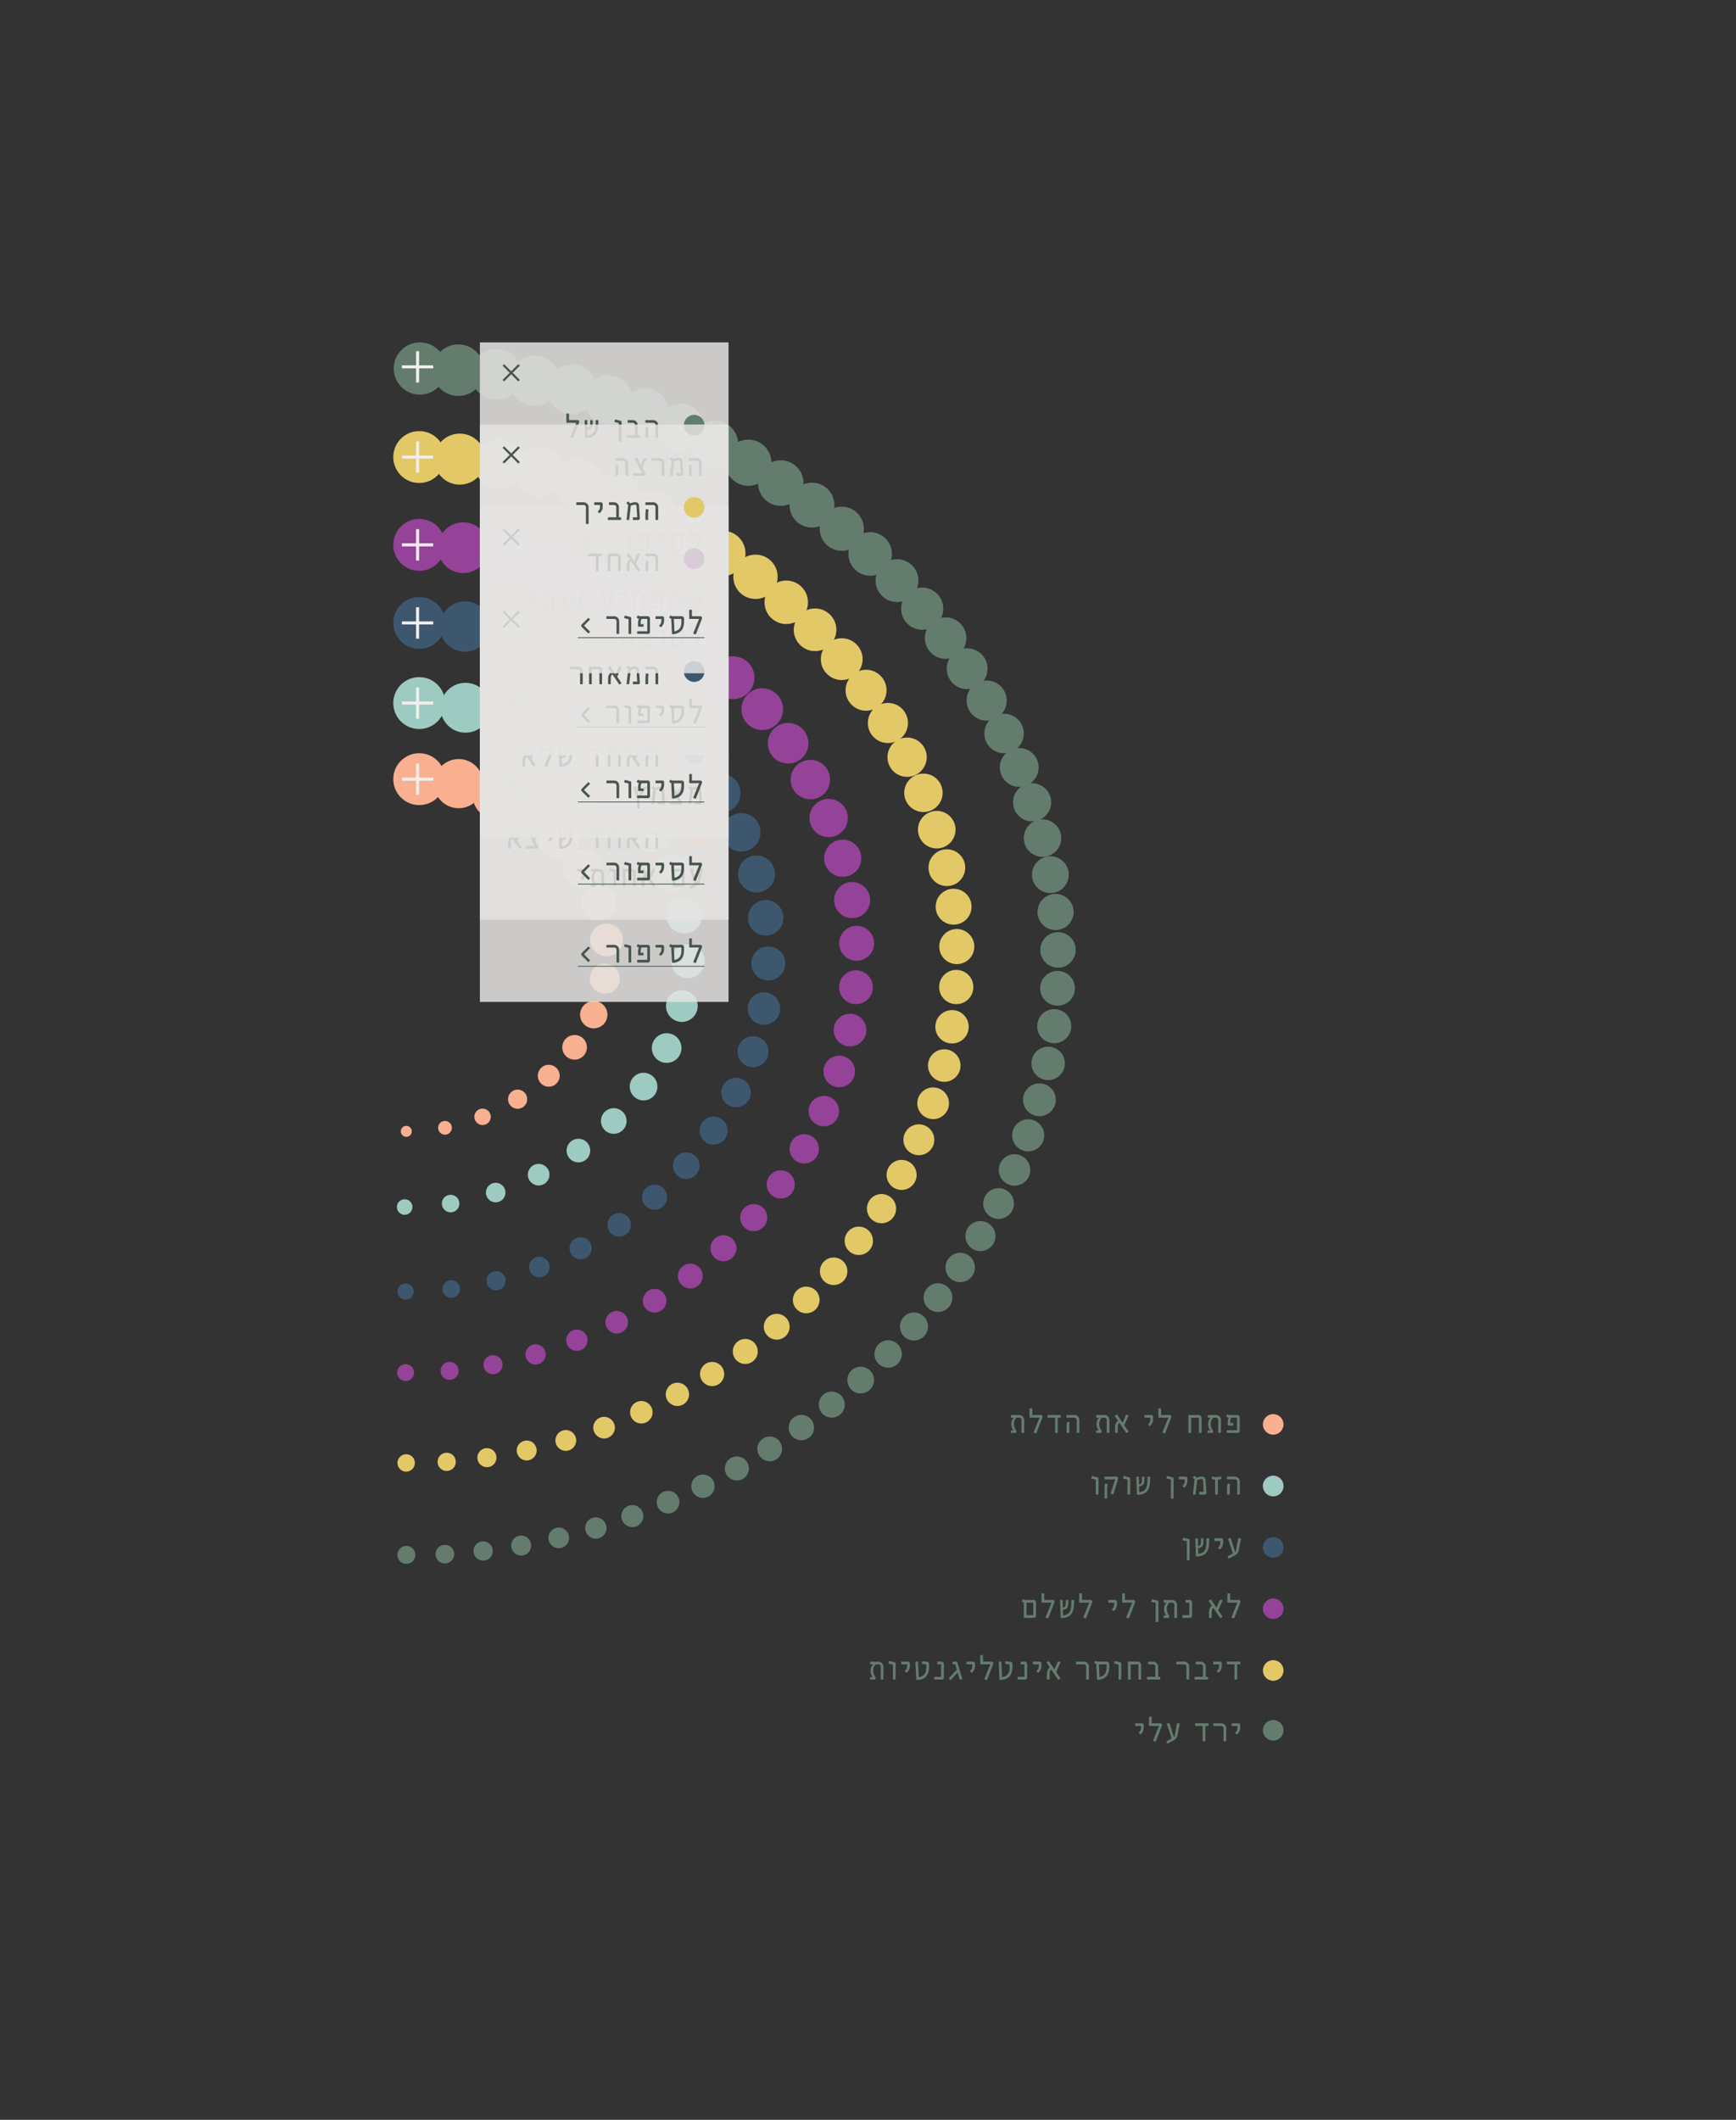 <svg xmlns="http://www.w3.org/2000/svg" viewBox="0 0 1536 1875">
<rect x="0" y="0" width="1536" height="1875" fill="#333333" stroke="none"/>
<style>
#e2da663e-731d-4fe0-be53-4f293e6bd129{
  pointer-events: none;
}
</style>
  <g id="b749d5c5-4ceb-4c6d-b818-0b95718065c1" data-name="text">
    <g>
      <g>
        <path d="M905.77,1267.39h-1.52a.47.47,0,0,1-.46-.46v-11a2,2,0,0,0-2-2h-2.37a7.47,7.47,0,0,0-2.28,5.56,9.87,9.87,0,0,0,2.1,6v1.25a.71.71,0,0,1-.7.7h-3.77a.47.47,0,0,1-.45-.46v-1.22a.46.46,0,0,1,.45-.45h2a8.84,8.84,0,0,1-2-5.62,7.72,7.72,0,0,1,2.22-5.72h-2.13a.44.44,0,0,1-.42-.45V1252a.41.41,0,0,1,.42-.43h6.87a4.42,4.42,0,0,1,4.44,4.44v11A.44.44,0,0,1,905.77,1267.39Z" style="fill: #647c6e"/>
        <path d="M917,1267.54a.42.42,0,0,1-.57.24l-1.58-.55a.45.45,0,0,1-.25-.63l5.08-12.4c.06-.16,0-.28-.15-.28h-8.15a.46.46,0,0,1-.45-.45v-7.33a.47.47,0,0,1,.45-.46h1.49a.48.48,0,0,1,.46.46v5.38h7.53a1.58,1.58,0,0,1,.64.12,1.65,1.65,0,0,1,.82,2.1Z" style="fill: #647c6e"/>
        <path d="M938.2,1253.92h-2.28v13a.47.47,0,0,1-.45.46H934a.45.45,0,0,1-.46-.46v-13h-6.26a.47.47,0,0,1-.46-.45V1252a.45.45,0,0,1,.46-.43H938.2a.44.44,0,0,1,.46.43v1.52A.46.46,0,0,1,938.2,1253.92Z" style="fill: #647c6e"/>
        <path d="M954.62,1267.39h-1.49a.48.48,0,0,1-.46-.46v-11a2,2,0,0,0-2.06-2H944a.47.47,0,0,1-.46-.45V1252a.45.45,0,0,1,.46-.43h6.57a4.45,4.45,0,0,1,4.46,4.44v11A.47.47,0,0,1,954.62,1267.39Zm-8.51-5.57v5.11a.45.45,0,0,1-.43.46h-1.52a.47.47,0,0,1-.45-.46v-5.17c0-.73.3-3.64.3-3.64a.41.41,0,0,1,.49-.4l1.49.15a.41.41,0,0,1,.39.49S946.11,1261.16,946.11,1261.82Z" style="fill: #647c6e"/>
        <path d="M981.22,1267.39H979.7a.47.47,0,0,1-.46-.46v-11a2,2,0,0,0-2-2h-2.37a7.51,7.51,0,0,0-2.28,5.56,9.87,9.87,0,0,0,2.1,6v1.25a.71.71,0,0,1-.7.7h-3.77a.47.47,0,0,1-.45-.46v-1.22a.46.46,0,0,1,.45-.45h2a8.84,8.84,0,0,1-2-5.62,7.76,7.76,0,0,1,2.22-5.72h-2.12a.44.44,0,0,1-.43-.45V1252a.41.41,0,0,1,.43-.43h6.86a4.42,4.42,0,0,1,4.44,4.44v11A.44.44,0,0,1,981.22,1267.39Z" style="fill: #647c6e"/>
        <path d="M994.78,1260.67l3.61,5.35a.42.42,0,0,1-.09.61l-1.24.88a.41.41,0,0,1-.61-.09l-6-8.88c-1.19.85-1.46,2.13-1.46,4.17v4.22a.45.45,0,0,1-.43.46h-1.51a.47.47,0,0,1-.46-.46v-4.22c0-2.59.64-4.62,2.61-6l-2.7-4a.41.41,0,0,1,.09-.61l1.25-.88a.39.39,0,0,1,.6.09l4.84,7.14L996,1252a.62.62,0,0,1,.73-.49H998a.49.49,0,0,1,.48.73Z" style="fill: #647c6e"/>
        <path d="M1017.64,1261.16a.46.46,0,0,1-.67,0l-1-.92a.41.41,0,0,1,0-.6c1.88-2,1.85-2.68,1.85-5.48a.19.19,0,0,0-.21-.21h-4.56a.46.46,0,0,1-.46-.45V1252a.44.44,0,0,1,.46-.43h5.56a1.56,1.56,0,0,1,1.61,1.52v1.88A7.6,7.6,0,0,1,1017.64,1261.16Z" style="fill: #647c6e"/>
        <path d="M1031,1267.54a.43.43,0,0,1-.58.24l-1.58-.55a.45.45,0,0,1-.24-.63l5.08-12.4c.06-.16,0-.28-.15-.28h-8.15a.47.47,0,0,1-.46-.45v-7.33a.48.48,0,0,1,.46-.46h1.49a.47.47,0,0,1,.45.46v5.38h7.54a1.58,1.58,0,0,1,.64.12,1.65,1.65,0,0,1,.82,2.1Z" style="fill: #647c6e"/>
        <path d="M1051.5,1252.1a.57.57,0,0,1,.55-.58h8.12a3,3,0,0,1,3,3v12.46a.47.47,0,0,1-.45.46h-1.52a.45.45,0,0,1-.43-.46v-12.55a.45.45,0,0,0-.48-.46h-6.36v13a.47.47,0,0,1-.45.46H1052a.48.48,0,0,1-.46-.46Z" style="fill: #647c6e"/>
        <path d="M1079.86,1267.39h-1.52a.47.47,0,0,1-.45-.46v-11a2,2,0,0,0-2-2h-2.37a7.47,7.47,0,0,0-2.28,5.56,9.87,9.87,0,0,0,2.1,6v1.25a.72.72,0,0,1-.7.7h-3.77a.48.48,0,0,1-.46-.46v-1.22a.47.47,0,0,1,.46-.45h2a8.84,8.84,0,0,1-1.95-5.62,7.72,7.72,0,0,1,2.22-5.72H1069a.44.44,0,0,1-.42-.45V1252a.41.41,0,0,1,.42-.43h6.87a4.43,4.43,0,0,1,4.44,4.44v11A.45.45,0,0,1,1079.86,1267.39Z" style="fill: #647c6e"/>
        <path d="M1086.25,1258a8.22,8.22,0,0,1,.76-4l-1.67-.79a.44.44,0,0,1-.22-.58l.67-1.42a.44.44,0,0,1,.58-.19l1.16.55h7.26a2.11,2.11,0,0,1,2.13,2.13v12a1.7,1.7,0,0,1-1.7,1.71h-9.37a.47.47,0,0,1-.45-.46v-1.49a.46.46,0,0,1,.45-.45h8.45c.16,0,.22-.07.22-.22V1254.1c0-.12-.09-.18-.22-.18h-4.86a6.15,6.15,0,0,0-.85,3.68v1h2.22a.41.41,0,0,1,.42.43v1.43a.44.44,0,0,1-.42.45h-3.62c-.58,0-.94-.27-.94-1Z" style="fill: #647c6e"/>
        <path d="M971.52,1321.93H970a.45.45,0,0,1-.46-.46v-12.64c0-.06,0-.09-.09-.12l-3.49-.88a.45.45,0,0,1-.31-.55l.37-1.4a.45.45,0,0,1,.58-.33l4.34,1.12a1.17,1.17,0,0,1,1,1.31v13.49A.47.47,0,0,1,971.52,1321.93Z" style="fill: #647c6e"/>
        <path d="M987.78,1306.06a1.38,1.38,0,0,1,.43.07,1.51,1.51,0,0,1,1.09,1.88l-4.13,13.53a.42.42,0,0,1-.58.24l-1.58-.49a.37.37,0,0,1-.27-.51l3.86-12c.06-.15,0-.27-.15-.27h-8.79a.47.47,0,0,1-.45-.46v-1.52a.44.44,0,0,1,.45-.43Zm-10.51,10.25c0-.73.3-3.65.3-3.65a.41.41,0,0,1,.49-.4l1.49.16a.4.4,0,0,1,.39.48s-.27,2.8-.27,3.47v8.72a.43.43,0,0,1-.46.43h-1.49a.44.44,0,0,1-.45-.43Z" style="fill: #647c6e"/>
        <path d="M999.55,1321.93h-1.49a.45.45,0,0,1-.46-.46v-12.64c0-.06,0-.09-.09-.12l-3.49-.88a.44.44,0,0,1-.31-.55l.37-1.4a.44.44,0,0,1,.57-.33l4.35,1.12a1.16,1.16,0,0,1,1,1.31v13.49A.46.46,0,0,1,999.55,1321.93Z" style="fill: #647c6e"/>
        <path d="M1007.15,1306.06c.33,0,.52.13.52.46l.18,6.44c1.88-.33,2.52-1.21,2.52-4.1v-2.28c0-.33.15-.52.49-.52h1.21a.49.49,0,0,1,.55.52l-.06,2.43c-.09,4-1.13,5-4.68,5.81l.15,5c5.75-.67,7.23-4,7.23-11.15v-2c0-.33.16-.52.49-.52h1.4a.5.5,0,0,1,.55.52l-.06,2c-.22,7.6-1.59,12.92-10.67,13.52a.92.92,0,0,1-1.1-.91l-.48-14.65c0-.33.15-.52.48-.52Z" style="fill: #647c6e"/>
        <path d="M1037.91,1325.52h-1.49a.45.45,0,0,1-.45-.46v-16.23c0-.06,0-.09-.09-.12l-3.5-.88a.44.44,0,0,1-.3-.55l.36-1.4a.42.42,0,0,1,.58-.33l4.34,1.12a1.26,1.26,0,0,1,1,1.4v17A.47.47,0,0,1,1037.91,1325.52Z" style="fill: #647c6e"/>
        <path d="M1048,1315.7a.46.46,0,0,1-.67,0l-1-.91a.44.44,0,0,1,0-.61c1.89-2,1.86-2.68,1.86-5.47a.19.19,0,0,0-.21-.21h-4.56a.47.47,0,0,1-.46-.46v-1.52a.45.45,0,0,1,.46-.43H1049a1.56,1.56,0,0,1,1.61,1.52v1.89A7.58,7.58,0,0,1,1048,1315.7Z" style="fill: #647c6e"/>
        <path d="M1055.58,1307.22a.42.42,0,0,1,0-.67l1-1a.41.41,0,0,1,.64,0l1.55,1.46c5.47-2,7.75-.58,7.93,2.06l.73,11.31a1.44,1.44,0,0,1-1.43,1.61h-4.47a.46.46,0,0,1-.45-.46V1320a.46.46,0,0,1,.45-.46h3.25a.19.19,0,0,0,.22-.21l-.58-9.79c-.09-1.46-1.12-1.89-5.14-.43l-1.4,12.37a.49.49,0,0,1-.54.46h-1.37a.43.43,0,0,1-.46-.52l1.46-12.94Z" style="fill: #647c6e"/>
        <path d="M1079.74,1305.94a.39.39,0,0,1,.55.31l.33,1.3a.51.51,0,0,1-.39.67,11,11,0,0,1-2.71.58v12.67a.44.44,0,0,1-.42.46h-1.52a.47.47,0,0,1-.46-.46V1308.8a11,11,0,0,1-2.67-.58c-.34-.12-.49-.33-.4-.67l.34-1.3a.38.38,0,0,1,.54-.31l.76.25a9.9,9.9,0,0,0,5.29,0Z" style="fill: #647c6e"/>
        <path d="M1096.61,1321.93h-1.49a.46.46,0,0,1-.45-.46v-11a2,2,0,0,0-2.07-2H1086a.47.47,0,0,1-.46-.46v-1.52a.45.45,0,0,1,.46-.43h6.56a4.46,4.46,0,0,1,4.47,4.44v11A.47.47,0,0,1,1096.61,1321.93Zm-8.51-5.56v5.1a.44.44,0,0,1-.42.46h-1.52a.47.47,0,0,1-.46-.46v-5.16c0-.73.31-3.65.31-3.65a.41.41,0,0,1,.48-.4l1.49.16a.41.41,0,0,1,.4.48S1088.1,1315.7,1088.1,1316.37Z" style="fill: #647c6e"/>
        <path d="M1052.08,1380.06h-1.49a.45.45,0,0,1-.46-.45v-16.23c0-.07,0-.1-.09-.13l-3.49-.88a.43.43,0,0,1-.31-.54l.37-1.4a.42.42,0,0,1,.58-.34l4.34,1.13a1.26,1.26,0,0,1,1,1.4v17A.46.46,0,0,1,1052.08,1380.06Z" style="fill: #647c6e"/>
        <path d="M1059.37,1360.61c.34,0,.52.12.52.46l.18,6.44c1.89-.34,2.53-1.22,2.53-4.1v-2.28c0-.34.15-.52.48-.52h1.22a.49.49,0,0,1,.55.52l-.07,2.43c-.09,4-1.12,5-4.68,5.8l.16,5c5.74-.67,7.23-4,7.23-11.16v-2c0-.34.15-.52.49-.52h1.39a.49.49,0,0,1,.55.52l-.06,2c-.21,7.6-1.58,12.92-10.67,13.53a.92.92,0,0,1-1.09-.91l-.49-14.65c0-.34.15-.52.49-.52Z" style="fill: #647c6e"/>
        <path d="M1079.56,1370.24a.44.44,0,0,1-.67,0l-1-.91a.44.44,0,0,1,0-.61c1.88-2,1.85-2.67,1.85-5.47a.19.19,0,0,0-.21-.21H1075a.47.47,0,0,1-.46-.46V1361a.45.45,0,0,1,.46-.43h5.56a1.56,1.56,0,0,1,1.61,1.52V1364A7.58,7.58,0,0,1,1079.56,1370.24Z" style="fill: #647c6e"/>
        <path d="M1096.19,1370.28c-.67,3.34-1.4,4.25-4.5,5.92l-4.23,2.28a.35.35,0,0,1-.51-.15l-.7-1.34a.39.39,0,0,1,.18-.57l4.5-2.38-4.26-12.7a.52.52,0,0,1,.55-.7h1.37a.57.57,0,0,1,.58.43l3.67,11.79a2.53,2.53,0,0,0,.85-1.76l1.83-10.06a.47.47,0,0,1,.51-.43h1.56a.39.39,0,0,1,.42.49Z" style="fill: #647c6e"/>
        <path d="M905.89,1417.46l-1.43-.67a.4.4,0,0,1-.21-.57l.67-1.43a.39.39,0,0,1,.57-.18l1.19.54h7.81a2.12,2.12,0,0,1,2.13,2.13v12a1.7,1.7,0,0,1-1.7,1.7h-8.48a.57.57,0,0,1-.55-.58Zm8.33.28c0-.12-.06-.19-.22-.19h-5.77v11.07H914c.16,0,.22-.06.22-.21Z" style="fill: #647c6e"/>
        <path d="M927.62,1431.17a.42.42,0,0,1-.57.25l-1.58-.55a.46.46,0,0,1-.25-.64l5.08-12.4c.06-.15,0-.28-.15-.28H922a.47.47,0,0,1-.46-.45v-7.33a.47.47,0,0,1,.46-.45h1.49a.46.46,0,0,1,.45.45v5.38h7.54a1.58,1.58,0,0,1,.64.12,1.65,1.65,0,0,1,.82,2.1Z" style="fill: #647c6e"/>
        <path d="M939.75,1415.15c.34,0,.52.12.52.46l.18,6.44c1.89-.33,2.53-1.21,2.53-4.1v-2.28c0-.33.15-.52.48-.52h1.22a.49.49,0,0,1,.54.52l-.06,2.43c-.09,4-1.12,5-4.68,5.81l.15,4.95c5.75-.67,7.24-4,7.24-11.15v-2c0-.33.15-.52.49-.52h1.39a.49.49,0,0,1,.55.52l-.06,2c-.21,7.59-1.58,12.91-10.67,13.52a.91.91,0,0,1-1.09-.91l-.49-14.65c0-.33.15-.52.49-.52Z" style="fill: #647c6e"/>
        <path d="M961,1431.17a.42.42,0,0,1-.58.25l-1.58-.55a.46.46,0,0,1-.24-.64l5.08-12.4c.06-.15,0-.28-.15-.28h-8.15a.47.47,0,0,1-.46-.45v-7.33a.47.47,0,0,1,.46-.45h1.49a.46.46,0,0,1,.45.45v5.38h7.54a1.61,1.61,0,0,1,.64.12,1.65,1.65,0,0,1,.82,2.1Z" style="fill: #647c6e"/>
        <path d="M985.66,1424.79a.46.46,0,0,1-.67,0l-1-.91a.44.44,0,0,1,0-.61c1.89-2,1.86-2.68,1.86-5.47a.2.2,0,0,0-.21-.22H981.1a.46.46,0,0,1-.46-.45v-1.52a.45.45,0,0,1,.46-.43h5.56a1.56,1.56,0,0,1,1.61,1.52v1.89A7.58,7.58,0,0,1,985.66,1424.79Z" style="fill: #647c6e"/>
        <path d="M999,1431.17a.42.42,0,0,1-.58.25l-1.58-.55a.46.46,0,0,1-.24-.64l5.08-12.4c.06-.15,0-.28-.16-.28h-8.14a.46.46,0,0,1-.46-.45v-7.33a.46.46,0,0,1,.46-.45h1.49a.46.46,0,0,1,.45.45v5.38h7.54a1.61,1.61,0,0,1,.64.12,1.66,1.66,0,0,1,.82,2.1Z" style="fill: #647c6e"/>
        <path d="M1024.48,1434.61H1023a.45.45,0,0,1-.46-.46v-16.23c0-.06,0-.09-.09-.12l-3.5-.88a.44.44,0,0,1-.3-.55l.36-1.4a.42.42,0,0,1,.58-.33l4.35,1.12a1.26,1.26,0,0,1,1,1.4v17A.47.47,0,0,1,1024.48,1434.61Z" style="fill: #647c6e"/>
        <path d="M1041,1431h-1.52a.46.46,0,0,1-.45-.46v-11a2,2,0,0,0-2-2h-2.37a7.49,7.49,0,0,0-2.28,5.57,9.87,9.87,0,0,0,2.1,6v1.25a.71.71,0,0,1-.7.7H1030a.47.47,0,0,1-.46-.46v-1.21a.47.47,0,0,1,.46-.46h2a8.84,8.84,0,0,1-2-5.62,7.72,7.72,0,0,1,2.22-5.72h-2.13a.44.44,0,0,1-.42-.45v-1.52a.42.42,0,0,1,.42-.43H1037a4.43,4.43,0,0,1,4.44,4.44v11A.44.44,0,0,1,1041,1431Z" style="fill: #647c6e"/>
        <path d="M1053,1431h-6.32a.47.47,0,0,1-.46-.46v-1.49a.46.46,0,0,1,.46-.45h5.38c.18,0,.24-.06.24-.21v-10.67c0-.12-.09-.19-.24-.19h-2.71a.46.46,0,0,1-.45-.45v-1.52a.44.44,0,0,1,.45-.43h3.23a2.14,2.14,0,0,1,2.12,2.13v12A1.7,1.7,0,0,1,1053,1431Z" style="fill: #647c6e"/>
        <path d="M1077.89,1424.3l3.61,5.35a.4.4,0,0,1-.09.61l-1.24.88a.41.41,0,0,1-.61-.09l-6-8.88c-1.18.86-1.46,2.13-1.46,4.17v4.22a.44.44,0,0,1-.42.46h-1.52a.47.47,0,0,1-.46-.46v-4.22c0-2.59.64-4.62,2.61-6l-2.7-4a.42.42,0,0,1,.09-.61l1.25-.88a.42.42,0,0,1,.61.09l4.83,7.14,2.73-6.44c.19-.46.37-.49.73-.49h1.28a.5.5,0,0,1,.49.73Z" style="fill: #647c6e"/>
        <path d="M1092.08,1431.17a.42.42,0,0,1-.57.25l-1.58-.55a.46.46,0,0,1-.25-.64l5.08-12.4c.06-.15,0-.28-.15-.28h-8.15a.46.46,0,0,1-.45-.45v-7.33a.46.46,0,0,1,.45-.45H1088a.47.47,0,0,1,.46.45v5.38h7.53a1.58,1.58,0,0,1,.64.12,1.65,1.65,0,0,1,.82,2.1Z" style="fill: #647c6e"/>
        <path d="M781.25,1485.56h-1.52a.46.46,0,0,1-.46-.45v-11a2,2,0,0,0-2-2h-2.37a7.51,7.51,0,0,0-2.28,5.56,9.89,9.89,0,0,0,2.1,6v1.25a.7.7,0,0,1-.7.69h-3.77a.46.46,0,0,1-.45-.45v-1.22a.46.46,0,0,1,.45-.45h2a8.87,8.87,0,0,1-2-5.63,7.7,7.7,0,0,1,2.22-5.71h-2.13a.44.44,0,0,1-.42-.46v-1.52a.41.41,0,0,1,.42-.42h6.87a4.42,4.42,0,0,1,4.44,4.44v11A.44.44,0,0,1,781.25,1485.56Z" style="fill: #647c6e"/>
        <path d="M792,1485.56h-1.49a.45.45,0,0,1-.46-.45v-12.65c0-.06,0-.09-.09-.12l-3.49-.88a.43.43,0,0,1-.31-.55l.37-1.39a.44.44,0,0,1,.57-.34l4.35,1.13a1.15,1.15,0,0,1,1,1.3v13.5A.46.46,0,0,1,792,1485.56Z" style="fill: #647c6e"/>
        <path d="M802.4,1479.33a.43.43,0,0,1-.66,0l-1-.91a.44.44,0,0,1,0-.61c1.89-2,1.86-2.67,1.86-5.47a.19.19,0,0,0-.22-.21h-4.55a.47.47,0,0,1-.46-.46v-1.52a.44.44,0,0,1,.46-.42h5.56a1.56,1.56,0,0,1,1.61,1.52v1.88A7.56,7.56,0,0,1,802.4,1479.33Z" style="fill: #647c6e"/>
        <path d="M811.16,1485.9a.45.45,0,0,1-.48-.46l-.73-15.29a.4.4,0,0,1,.42-.45h1.49a.41.41,0,0,1,.46.42l.6,13.29c4.84-.61,6.69-3.65,6.69-8.76v-2.25c0-.15-.06-.18-.21-.21l-3.44-.46a.38.38,0,0,1-.36-.48l.24-1.49a.43.43,0,0,1,.52-.37l3.95.55a1.73,1.73,0,0,1,1.7,1.92v2.79C822,1481.7,818.49,1485.9,811.16,1485.9Z" style="fill: #647c6e"/>
        <path d="M833.41,1485.56h-6.32a.47.47,0,0,1-.46-.45v-1.49a.48.48,0,0,1,.46-.46h5.38c.18,0,.24-.06.24-.21v-10.67c0-.12-.09-.18-.24-.18h-2.7a.47.47,0,0,1-.46-.46v-1.52a.44.44,0,0,1,.46-.42H833a2.13,2.13,0,0,1,2.12,2.13v12A1.69,1.69,0,0,1,833.41,1485.56Z" style="fill: #647c6e"/>
        <path d="M851.35,1485a.39.39,0,0,1-.4.54h-1.42a.56.56,0,0,1-.58-.39l-1.67-5.78-5.81,6.42a.41.41,0,0,1-.61,0l-1.12-1a.44.44,0,0,1,0-.63l6.81-7.3-1.31-4.59c0-.12-.09-.15-.21-.15H843.2a.44.44,0,0,1-.42-.46v-1.52a.46.46,0,0,1,.48-.42h2.56a1.21,1.21,0,0,1,1.36,1Z" style="fill: #647c6e"/>
        <path d="M860.1,1479.33a.43.43,0,0,1-.66,0l-1-.91a.44.44,0,0,1,0-.61c1.89-2,1.86-2.67,1.86-5.47a.19.19,0,0,0-.22-.21h-4.56a.46.46,0,0,1-.45-.46v-1.52a.44.44,0,0,1,.45-.42h5.57a1.56,1.56,0,0,1,1.61,1.52v1.88A7.59,7.59,0,0,1,860.1,1479.33Z" style="fill: #647c6e"/>
        <path d="M873.42,1485.72a.43.43,0,0,1-.58.24l-1.58-.55a.46.46,0,0,1-.24-.64l5.07-12.4c.06-.15,0-.27-.15-.27H867.8a.47.47,0,0,1-.46-.46v-7.32a.47.47,0,0,1,.46-.46h1.48a.47.47,0,0,1,.46.46v5.38h7.54a1.57,1.57,0,0,1,1.46,2.22Z" style="fill: #647c6e"/>
        <path d="M884.85,1485.9a.46.46,0,0,1-.49-.46l-.73-15.29a.41.41,0,0,1,.43-.45h1.49a.41.41,0,0,1,.46.42l.6,13.29c4.84-.61,6.69-3.65,6.69-8.76v-2.25c0-.15-.06-.18-.21-.21l-3.44-.46a.38.38,0,0,1-.36-.48l.24-1.49a.42.42,0,0,1,.52-.37l4,.55a1.73,1.73,0,0,1,1.7,1.92v2.79C895.7,1481.7,892.18,1485.9,884.85,1485.9Z" style="fill: #647c6e"/>
        <path d="M907.1,1485.56h-6.32a.47.47,0,0,1-.46-.45v-1.49a.48.48,0,0,1,.46-.46h5.38c.18,0,.24-.06.24-.21v-10.67c0-.12-.09-.18-.24-.18h-2.71a.46.46,0,0,1-.45-.46v-1.52a.44.44,0,0,1,.45-.42h3.23a2.13,2.13,0,0,1,2.12,2.13v12A1.7,1.7,0,0,1,907.1,1485.56Z" style="fill: #647c6e"/>
        <path d="M918.9,1479.33a.44.44,0,0,1-.67,0l-1-.91a.42.42,0,0,1,0-.61c1.88-2,1.85-2.67,1.85-5.47a.19.19,0,0,0-.21-.21h-4.56a.47.47,0,0,1-.46-.46v-1.52a.44.44,0,0,1,.46-.42h5.56a1.56,1.56,0,0,1,1.61,1.52v1.88A7.58,7.58,0,0,1,918.9,1479.33Z" style="fill: #647c6e"/>
        <path d="M934.49,1478.85l3.62,5.35a.4.4,0,0,1-.09.6l-1.25.89a.41.41,0,0,1-.61-.1l-6-8.87c-1.19.85-1.46,2.13-1.46,4.16v4.23a.44.44,0,0,1-.43.45h-1.52a.46.46,0,0,1-.45-.45v-4.23c0-2.58.63-4.62,2.61-6l-2.71-4a.4.4,0,0,1,.1-.6l1.24-.89a.41.41,0,0,1,.61.1l4.83,7.14,2.74-6.45c.18-.45.36-.48.73-.48h1.27a.5.5,0,0,1,.49.73Z" style="fill: #647c6e"/>
        <path d="M963,1485.56h-1.52a.44.44,0,0,1-.43-.45v-11a2,2,0,0,0-2.07-2h-6.5a.47.47,0,0,1-.46-.46v-1.52a.44.44,0,0,1,.46-.42H959a4.44,4.44,0,0,1,4.47,4.44v11A.46.46,0,0,1,963,1485.56Z" style="fill: #647c6e"/>
        <path d="M981.49,1474.35c0,6.32-2.46,10.79-9.79,11.49a.91.91,0,0,1-1.09-1L970,1472l-1.49-.67a.45.45,0,0,1-.21-.58l.67-1.43a.4.4,0,0,1,.57-.18l1.25.55h8.54a2.14,2.14,0,0,1,2.16,2.13Zm-2.4-2.07c0-.12-.09-.18-.25-.18h-6.47l.52,11.15c4.83-1,6.2-4.34,6.2-8.6Z" style="fill: #647c6e"/>
        <path d="M991.67,1485.56h-1.49a.44.44,0,0,1-.45-.45v-12.65c0-.06,0-.09-.09-.12l-3.5-.88a.44.44,0,0,1-.3-.55l.36-1.39a.45.45,0,0,1,.58-.34l4.35,1.13a1.15,1.15,0,0,1,1,1.3v13.5A.46.46,0,0,1,991.67,1485.56Z" style="fill: #647c6e"/>
        <path d="M998,1470.28a.57.57,0,0,1,.54-.58h8.12a3,3,0,0,1,3,3v12.46a.46.46,0,0,1-.46.45h-1.52a.44.44,0,0,1-.42-.45v-12.56a.46.46,0,0,0-.49-.45h-6.35v13a.47.47,0,0,1-.46.45h-1.49a.46.46,0,0,1-.45-.45Z" style="fill: #647c6e"/>
        <path d="M1026.24,1485.56h-11a.46.46,0,0,1-.45-.45v-1.49a.45.45,0,0,1,.45-.46h7v-9a2,2,0,0,0-2-2h-4a.47.47,0,0,1-.46-.46v-1.52a.44.44,0,0,1,.46-.42h4a4.42,4.42,0,0,1,4.44,4.44v9h1.52a.45.45,0,0,1,.45.46v1.49A.46.46,0,0,1,1026.24,1485.56Z" style="fill: #647c6e"/>
        <path d="M1051.71,1485.56h-1.52a.44.44,0,0,1-.42-.45v-11a2,2,0,0,0-2.07-2h-6.51a.46.46,0,0,1-.45-.46v-1.52a.44.44,0,0,1,.45-.42h6.51a4.45,4.45,0,0,1,4.47,4.44v11A.47.47,0,0,1,1051.71,1485.56Z" style="fill: #647c6e"/>
        <path d="M1068.34,1485.56H1057.4a.46.46,0,0,1-.46-.45v-1.49a.45.45,0,0,1,.46-.46h7v-9a2,2,0,0,0-2-2h-4a.47.47,0,0,1-.46-.46v-1.52a.44.44,0,0,1,.46-.42h4a4.42,4.42,0,0,1,4.44,4.44v9h1.52a.46.46,0,0,1,.46.46v1.49A.47.47,0,0,1,1068.34,1485.56Z" style="fill: #647c6e"/>
        <path d="M1078.43,1479.33c-.18.19-.42.19-.67,0l-1-.91a.44.44,0,0,1,0-.61c1.89-2,1.86-2.67,1.86-5.47a.19.19,0,0,0-.22-.21h-4.56a.46.46,0,0,1-.45-.46v-1.52a.44.44,0,0,1,.45-.42h5.57a1.56,1.56,0,0,1,1.61,1.52v1.88A7.59,7.59,0,0,1,1078.43,1479.33Z" style="fill: #647c6e"/>
        <path d="M1096.92,1472.1h-2.28v13a.47.47,0,0,1-.46.45h-1.49a.44.44,0,0,1-.45-.45v-13H1086a.46.46,0,0,1-.45-.46v-1.52a.44.44,0,0,1,.45-.42h11a.44.44,0,0,1,.45.42v1.52A.46.46,0,0,1,1096.92,1472.1Z" style="fill: #647c6e"/>
        <path d="M1009.37,1533.88a.46.46,0,0,1-.67,0l-1-.91a.42.42,0,0,1,0-.61c1.88-2,1.85-2.68,1.85-5.47a.19.19,0,0,0-.21-.22h-4.56a.47.47,0,0,1-.46-.45v-1.52a.45.45,0,0,1,.46-.43h5.56a1.56,1.56,0,0,1,1.61,1.52v1.89A7.59,7.59,0,0,1,1009.37,1533.88Z" style="fill: #647c6e"/>
        <path d="M1022.68,1540.26a.42.42,0,0,1-.57.24l-1.58-.54a.46.46,0,0,1-.25-.64l5.08-12.4c.06-.16,0-.28-.15-.28h-8.15a.47.47,0,0,1-.46-.45v-7.33a.47.47,0,0,1,.46-.45h1.49a.46.46,0,0,1,.45.45v5.38h7.54a1.58,1.58,0,0,1,.64.12,1.65,1.65,0,0,1,.82,2.1Z" style="fill: #647c6e"/>
        <path d="M1042,1533.91c-.67,3.34-1.4,4.25-4.5,5.92l-4.23,2.28a.35.35,0,0,1-.51-.15l-.7-1.33a.39.39,0,0,1,.18-.58l4.5-2.37-4.26-12.71a.52.52,0,0,1,.55-.7h1.37a.57.57,0,0,1,.57.43l3.68,11.79a2.51,2.51,0,0,0,.85-1.76l1.83-10.06a.47.47,0,0,1,.51-.43h1.55a.4.4,0,0,1,.43.49Z" style="fill: #647c6e"/>
        <path d="M1068.77,1526.64h-2.28v13a.47.47,0,0,1-.46.46h-1.49a.44.44,0,0,1-.45-.46v-13h-6.26a.46.46,0,0,1-.46-.45v-1.52a.44.44,0,0,1,.46-.43h10.94a.44.44,0,0,1,.45.43v1.52A.46.46,0,0,1,1068.77,1526.64Z" style="fill: #647c6e"/>
        <path d="M1084.51,1540.11H1083a.44.44,0,0,1-.42-.46v-11a2,2,0,0,0-2.07-2H1074a.46.46,0,0,1-.46-.45v-1.52a.44.44,0,0,1,.46-.43h6.5a4.46,4.46,0,0,1,4.47,4.44v11A.47.47,0,0,1,1084.51,1540.11Z" style="fill: #647c6e"/>
        <path d="M1094.76,1533.88a.46.46,0,0,1-.67,0l-1-.91a.44.44,0,0,1,0-.61c1.88-2,1.85-2.68,1.85-5.47a.19.19,0,0,0-.21-.22h-4.56a.46.46,0,0,1-.45-.45v-1.52a.44.44,0,0,1,.45-.43h5.56a1.56,1.56,0,0,1,1.61,1.52v1.89A7.59,7.59,0,0,1,1094.76,1533.88Z" style="fill: #647c6e"/>
      </g>
      <circle cx="1126.53" cy="1477.53" r="9.12" style="fill: #e3c867"/>
      <circle cx="1126.53" cy="1530.49" r="9.12" style="fill: #647c6e"/>
      <circle cx="1126.53" cy="1422.94" r="9.12" style="fill: #954299"/>
      <g>
        <circle cx="1126.53" cy="1314.11" r="9.12" style="fill: #954299"/>
        <circle cx="1126.53" cy="1314.45" r="9.12" style="fill: #9dcbc1"/>
      </g>
      <circle cx="1126.53" cy="1259.87" r="9.12" style="fill: #f8b090"/>
      <circle cx="1126.53" cy="1368.7" r="9.12" style="fill: #3d576e"/>
    </g>
    <g>
      <g>
        <circle cx="370.92" cy="621.87" r="22.95" style="fill: #9dcbc1"/>
        <circle cx="411.84" cy="626.01" r="22.06" style="fill: #9dcbc1"/>
        <circle cx="451.31" cy="636.99" r="21.17" style="fill: #9dcbc1"/>
        <circle cx="488.41" cy="654.15" r="20.27" style="fill: #9dcbc1"/>
        <circle cx="522.19" cy="676.84" r="19.38" style="fill: #9dcbc1"/>
        <circle cx="551.73" cy="704.4" r="18.49" style="fill: #9dcbc1"/>
        <circle cx="576.09" cy="736.19" r="17.59" style="fill: #9dcbc1"/>
        <circle cx="594.34" cy="771.54" r="16.7" style="fill: #9dcbc1"/>
        <circle cx="605.53" cy="809.81" r="15.81" style="fill: #9dcbc1"/>
        <circle cx="608.74" cy="850.29" r="14.91" style="fill: #9dcbc1"/>
        <circle cx="603.3" cy="889.87" r="14.02" style="fill: #9dcbc1"/>
        <circle cx="589.85" cy="927.01" r="13.13" style="fill: #9dcbc1"/>
        <circle cx="569.43" cy="961.1" r="12.24" style="fill: #9dcbc1"/>
        <circle cx="543.06" cy="991.53" r="11.34" style="fill: #9dcbc1"/>
        <circle cx="511.78" cy="1017.7" r="10.45" style="fill: #9dcbc1"/>
        <circle cx="476.6" cy="1039" r="9.56" style="fill: #9dcbc1"/>
        <circle cx="438.57" cy="1054.83" r="8.66" style="fill: #9dcbc1"/>
        <circle cx="398.71" cy="1064.57" r="7.77" style="fill: #9dcbc1"/>
        <circle cx="358.04" cy="1067.62" r="6.88" style="fill: #9dcbc1"/>
      </g>
      <g>
        <circle cx="370.92" cy="689.16" r="22.95" style="fill: #f8b090"/>
        <circle cx="405.78" cy="693.13" r="21.75" style="fill: #f8b090"/>
        <circle cx="438.76" cy="703.71" r="20.54" style="fill: #f8b090"/>
        <circle cx="468.74" cy="720.21" r="19.34" style="fill: #f8b090"/>
        <circle cx="494.63" cy="741.92" r="18.13" style="fill: #f8b090"/>
        <circle cx="515.32" cy="768.17" r="16.93" style="fill: #f8b090"/>
        <circle cx="529.69" cy="798.25" r="15.72" style="fill: #f8b090"/>
        <circle cx="536.66" cy="831.47" r="14.51" style="fill: #f8b090"/>
        <circle cx="535.17" cy="865.68" r="13.31" style="fill: #f8b090"/>
        <circle cx="525.36" cy="897.51" r="12.1" style="fill: #f8b090"/>
        <circle cx="508.4" cy="926.36" r="10.9" style="fill: #f8b090"/>
        <circle cx="485.53" cy="951.51" r="9.69" style="fill: #f8b090"/>
        <circle cx="457.98" cy="972.25" r="8.49" style="fill: #f8b090"/>
        <circle cx="426.97" cy="987.83" r="7.28" style="fill: #f8b090"/>
        <circle cx="393.73" cy="997.55" r="6.08" style="fill: #f8b090"/>
        <circle cx="359.5" cy="1000.67" r="4.87" style="fill: #f8b090"/>
      </g>
      <g>
        <circle cx="370.92" cy="551" r="22.95" style="fill: #3d576e"/>
        <circle cx="411.47" cy="554.21" r="22.29" style="fill: #3d576e"/>
        <circle cx="450.9" cy="562.61" r="21.63" style="fill: #3d576e"/>
        <circle cx="488.74" cy="575.83" r="20.98" style="fill: #3d576e"/>
        <circle cx="524.5" cy="593.51" r="20.32" style="fill: #3d576e"/>
        <circle cx="557.73" cy="615.3" r="19.66" style="fill: #3d576e"/>
        <circle cx="587.96" cy="640.82" r="19" style="fill: #3d576e"/>
        <circle cx="614.7" cy="669.72" r="18.34" style="fill: #3d576e"/>
        <circle cx="637.5" cy="701.64" r="17.68" style="fill: #3d576e"/>
        <circle cx="655.88" cy="736.2" r="17.03" style="fill: #3d576e"/>
        <circle cx="669.37" cy="773.06" r="16.37" style="fill: #3d576e"/>
        <circle cx="677.5" cy="811.84" r="15.71" style="fill: #3d576e"/>
        <circle cx="679.8" cy="852.18" r="15.05" style="fill: #3d576e"/>
        <circle cx="675.95" cy="892.05" r="14.39" style="fill: #3d576e"/>
        <circle cx="666.26" cy="930.22" r="13.73" style="fill: #3d576e"/>
        <circle cx="651.24" cy="966.33" r="13.07" style="fill: #3d576e"/>
        <circle cx="631.38" cy="1000.05" r="12.42" style="fill: #3d576e"/>
        <circle cx="607.2" cy="1031.02" r="11.76" style="fill: #3d576e"/>
        <circle cx="579.19" cy="1058.92" r="11.1" style="fill: #3d576e"/>
        <circle cx="547.86" cy="1083.39" r="10.44" style="fill: #3d576e"/>
        <circle cx="513.7" cy="1104.09" r="9.78" style="fill: #3d576e"/>
        <circle cx="477.22" cy="1120.68" r="9.12" style="fill: #3d576e"/>
        <circle cx="438.93" cy="1132.82" r="8.46" style="fill: #3d576e"/>
        <circle cx="399.31" cy="1140.15" r="7.81" style="fill: #3d576e"/>
        <circle cx="358.88" cy="1142.34" r="7.15" style="fill: #3d576e"/>
      </g>
      <g>
        <circle cx="370.92" cy="481.93" r="22.95" style="fill: #954299"/>
        <circle cx="409.89" cy="484.43" r="22.45" style="fill: #954299"/>
        <circle cx="448.21" cy="490.82" r="21.95" style="fill: #954299"/>
        <circle cx="485.6" cy="500.9" r="21.45" style="fill: #954299"/>
        <circle cx="521.77" cy="514.46" r="20.95" style="fill: #954299"/>
        <circle cx="556.45" cy="531.3" r="20.46" style="fill: #954299"/>
        <circle cx="589.33" cy="551.21" r="19.96" style="fill: #954299"/>
        <circle cx="620.15" cy="573.98" r="19.46" style="fill: #954299"/>
        <circle cx="648.61" cy="599.41" r="18.96" style="fill: #954299"/>
        <circle cx="674.43" cy="627.28" r="18.46" style="fill: #954299"/>
        <circle cx="697.32" cy="657.4" r="17.96" style="fill: #954299"/>
        <circle cx="717" cy="689.55" r="17.46" style="fill: #954299"/>
        <circle cx="733.19" cy="723.52" r="16.96" style="fill: #954299"/>
        <circle cx="745.61" cy="759.12" r="16.46" style="fill: #954299"/>
        <circle cx="753.95" cy="796.13" r="15.96" style="fill: #954299"/>
        <circle cx="757.95" cy="834.35" r="15.46" style="fill: #954299"/>
        <circle cx="757.33" cy="873.22" r="14.96" style="fill: #954299"/>
        <circle cx="752.1" cy="911.11" r="14.47" style="fill: #954299"/>
        <circle cx="742.53" cy="947.7" r="13.97" style="fill: #954299"/>
        <circle cx="728.93" cy="982.78" r="13.47" style="fill: #954299"/>
        <circle cx="711.59" cy="1016.16" r="12.97" style="fill: #954299"/>
        <circle cx="690.81" cy="1047.63" r="12.47" style="fill: #954299"/>
        <circle cx="666.89" cy="1077" r="11.97" style="fill: #954299"/>
        <circle cx="640.11" cy="1104.07" r="11.47" style="fill: #954299"/>
        <circle cx="610.78" cy="1128.65" r="10.97" style="fill: #954299"/>
        <circle cx="579.2" cy="1150.52" r="10.47" style="fill: #954299"/>
        <circle cx="545.65" cy="1169.51" r="9.97" style="fill: #954299"/>
        <circle cx="510.44" cy="1185.4" r="9.47" style="fill: #954299"/>
        <circle cx="473.86" cy="1197.99" r="8.97" style="fill: #954299"/>
        <circle cx="436.21" cy="1207.1" r="8.47" style="fill: #954299"/>
        <circle cx="397.79" cy="1212.52" r="7.98" style="fill: #954299"/>
        <circle cx="358.89" cy="1214.05" r="7.48" style="fill: #954299"/>
      </g>
      <g>
        <circle cx="370.92" cy="404.26" r="22.95" style="fill: #e3c867"/>
        <circle cx="406.77" cy="406.1" r="22.58" style="fill: #e3c867"/>
        <circle cx="442.29" cy="410.67" r="22.21" style="fill: #e3c867"/>
        <circle cx="477.31" cy="417.88" r="21.84" style="fill: #e3c867"/>
        <circle cx="511.69" cy="427.6" r="21.47" style="fill: #e3c867"/>
        <circle cx="545.27" cy="439.73" r="21.09" style="fill: #e3c867"/>
        <circle cx="577.89" cy="454.16" r="20.72" style="fill: #e3c867"/>
        <circle cx="609.4" cy="470.78" r="20.35" style="fill: #e3c867"/>
        <circle cx="639.63" cy="489.49" r="19.98" style="fill: #e3c867"/>
        <circle cx="668.44" cy="510.18" r="19.61" style="fill: #e3c867"/>
        <circle cx="695.67" cy="532.73" r="19.23" style="fill: #e3c867"/>
        <circle cx="721.15" cy="557.05" r="18.86" style="fill: #e3c867"/>
        <circle cx="744.75" cy="583.02" r="18.49" style="fill: #e3c867"/>
        <circle cx="766.29" cy="610.53" r="18.12" style="fill: #e3c867"/>
        <circle cx="785.62" cy="639.48" r="17.75" style="fill: #e3c867"/>
        <circle cx="802.6" cy="669.75" r="17.38" style="fill: #e3c867"/>
        <circle cx="817.05" cy="701.25" r="17" style="fill: #e3c867"/>
        <circle cx="828.83" cy="733.85" r="16.63" style="fill: #e3c867"/>
        <circle cx="837.78" cy="767.46" r="16.26" style="fill: #e3c867"/>
        <circle cx="843.74" cy="801.97" r="15.89" style="fill: #e3c867"/>
        <circle cx="846.56" cy="837.26" r="15.52" style="fill: #e3c867"/>
        <circle cx="846.09" cy="873.03" r="15.15" style="fill: #e3c867"/>
        <circle cx="842.34" cy="908.2" r="14.77" style="fill: #e3c867"/>
        <circle cx="835.47" cy="942.5" r="14.4" style="fill: #e3c867"/>
        <circle cx="825.64" cy="975.85" r="14.03" style="fill: #e3c867"/>
        <circle cx="813.01" cy="1008.12" r="13.66" style="fill: #e3c867"/>
        <circle cx="797.73" cy="1039.22" r="13.29" style="fill: #e3c867"/>
        <circle cx="779.96" cy="1069.05" r="12.92" style="fill: #e3c867"/>
        <circle cx="759.87" cy="1097.5" r="12.54" style="fill: #e3c867"/>
        <circle cx="737.61" cy="1124.45" r="12.17" style="fill: #e3c867"/>
        <circle cx="713.34" cy="1149.82" r="11.8" style="fill: #e3c867"/>
        <circle cx="687.23" cy="1173.5" r="11.43" style="fill: #e3c867"/>
        <circle cx="659.42" cy="1195.37" r="11.06" style="fill: #e3c867"/>
        <circle cx="630.08" cy="1215.34" r="10.69" style="fill: #e3c867"/>
        <circle cx="599.37" cy="1233.3" r="10.31" style="fill: #e3c867"/>
        <circle cx="567.45" cy="1249.15" r="9.94" style="fill: #e3c867"/>
        <circle cx="534.48" cy="1262.77" r="9.57" style="fill: #e3c867"/>
        <circle cx="500.61" cy="1274.08" r="9.2" style="fill: #e3c867"/>
        <circle cx="466.01" cy="1282.96" r="8.83" style="fill: #e3c867"/>
        <circle cx="430.83" cy="1289.3" r="8.46" style="fill: #e3c867"/>
        <circle cx="395.24" cy="1293.01" r="8.08" style="fill: #e3c867"/>
        <circle cx="359.38" cy="1293.98" r="7.71" style="fill: #e3c867"/>
      </g>
      <g>
        <circle cx="371.49" cy="325.95" r="23.11" style="fill: #647c6e"/>
        <circle cx="405.5" cy="327.44" r="22.81" style="fill: #647c6e"/>
        <circle cx="439.31" cy="331.02" r="22.52" style="fill: #647c6e"/>
        <circle cx="472.82" cy="336.64" r="22.22" style="fill: #647c6e"/>
        <circle cx="505.94" cy="344.22" r="21.92" style="fill: #647c6e"/>
        <circle cx="538.56" cy="353.7" r="21.62" style="fill: #647c6e"/>
        <circle cx="570.58" cy="365.01" r="21.33" style="fill: #647c6e"/>
        <circle cx="601.92" cy="378.09" r="21.03" style="fill: #647c6e"/>
        <circle cx="632.47" cy="392.87" r="20.73" style="fill: #647c6e"/>
        <circle cx="662.13" cy="409.29" r="20.44" style="fill: #647c6e"/>
        <circle cx="690.8" cy="427.27" r="20.14" style="fill: #647c6e"/>
        <circle cx="718.39" cy="446.76" r="19.84" style="fill: #647c6e"/>
        <circle cx="744.8" cy="467.68" r="19.54" style="fill: #647c6e"/>
        <circle cx="769.94" cy="489.97" r="19.25" style="fill: #647c6e"/>
        <circle cx="793.69" cy="513.56" r="18.95" style="fill: #647c6e"/>
        <circle cx="815.97" cy="538.39" r="18.65" style="fill: #647c6e"/>
        <circle cx="836.68" cy="564.4" r="18.36" style="fill: #647c6e"/>
        <circle cx="855.72" cy="591.5" r="18.06" style="fill: #647c6e"/>
        <circle cx="872.99" cy="619.65" r="17.76" style="fill: #647c6e"/>
        <circle cx="888.39" cy="648.77" r="17.46" style="fill: #647c6e"/>
        <circle cx="901.82" cy="678.8" r="17.17" style="fill: #647c6e"/>
        <circle cx="913.2" cy="709.66" r="16.87" style="fill: #647c6e"/>
        <circle cx="922.41" cy="741.3" r="16.57" style="fill: #647c6e"/>
        <circle cx="929.37" cy="773.65" r="16.28" style="fill: #647c6e"/>
        <circle cx="933.96" cy="806.64" r="15.98" style="fill: #647c6e"/>
        <circle cx="936.11" cy="840.2" r="15.68" style="fill: #647c6e"/>
        <circle cx="935.7" cy="874.16" r="15.38" style="fill: #647c6e"/>
        <circle cx="932.77" cy="907.68" r="15.09" style="fill: #647c6e"/>
        <circle cx="927.4" cy="940.57" r="14.79" style="fill: #647c6e"/>
        <circle cx="919.69" cy="972.77" r="14.49" style="fill: #647c6e"/>
        <circle cx="909.74" cy="1004.2" r="14.2" style="fill: #647c6e"/>
        <circle cx="897.66" cy="1034.82" r="13.9" style="fill: #647c6e"/>
        <circle cx="883.54" cy="1064.54" r="13.6" style="fill: #647c6e"/>
        <circle cx="867.48" cy="1093.32" r="13.3" style="fill: #647c6e"/>
        <circle cx="849.58" cy="1121.08" r="13.01" style="fill: #647c6e"/>
        <circle cx="829.93" cy="1147.76" r="12.71" style="fill: #647c6e"/>
        <circle cx="808.65" cy="1173.29" r="12.41" style="fill: #647c6e"/>
        <circle cx="785.82" cy="1197.62" r="12.12" style="fill: #647c6e"/>
        <circle cx="761.54" cy="1220.67" r="11.82" style="fill: #647c6e"/>
        <circle cx="735.92" cy="1242.39" r="11.52" style="fill: #647c6e"/>
        <circle cx="709.05" cy="1262.7" r="11.22" style="fill: #647c6e"/>
        <circle cx="681.04" cy="1281.55" r="10.93" style="fill: #647c6e"/>
        <circle cx="651.97" cy="1298.87" r="10.63" style="fill: #647c6e"/>
        <circle cx="621.96" cy="1314.59" r="10.33" style="fill: #647c6e"/>
        <circle cx="591.1" cy="1328.66" r="10.04" style="fill: #647c6e"/>
        <circle cx="559.48" cy="1341" r="9.74" style="fill: #647c6e"/>
        <circle cx="527.21" cy="1351.56" r="9.44" style="fill: #647c6e"/>
        <circle cx="494.39" cy="1360.27" r="9.14" style="fill: #647c6e"/>
        <circle cx="461.12" cy="1367.06" r="8.85" style="fill: #647c6e"/>
        <circle cx="427.49" cy="1371.87" r="8.55" style="fill: #647c6e"/>
        <circle cx="393.6" cy="1374.64" r="8.25" style="fill: #647c6e"/>
        <circle cx="359.56" cy="1375.3" r="7.96" style="fill: #647c6e"/>
      </g>
    </g>
  </g>
  <g id="e49e1fcb-69a5-482c-9325-16e2f9525264" data-name="+">
    <g>
      <rect x="424.6" y="666.21" width="220" height="220" style="fill: #e5e4e3;opacity: 0.85"/>
      <g>
        <path d="M457.7,744l3.57,5.28a.4.4,0,0,1-.09.6l-1.23.87a.4.4,0,0,1-.6-.09l-5.91-8.76c-1.17.84-1.44,2.1-1.44,4.11v4.17a.44.44,0,0,1-.42.45h-1.5a.46.46,0,0,1-.45-.45V746c0-2.55.63-4.56,2.58-5.94l-2.67-3.93a.4.4,0,0,1,.09-.6l1.23-.87a.4.4,0,0,1,.6.09l4.77,7,2.7-6.36a.61.61,0,0,1,.72-.48h1.26a.49.49,0,0,1,.48.72Z" style="fill: #48554e"/>
        <path d="M473.39,743.3l2.85,5.76a1.06,1.06,0,0,1-.93,1.53h-9.45a.46.46,0,0,1-.45-.45v-1.47a.46.46,0,0,1,.45-.45h7.44l-6.87-12.57a.48.48,0,0,1,.45-.72h1.41a.83.83,0,0,1,.9.51l2.91,5.4,2.58-5.43c.21-.42.36-.48.72-.48h1.38c.45,0,.69.33.48.72Z" style="fill: #48554e"/>
        <path d="M486.86,744.44a.45.45,0,0,1-.66,0l-1-.9a.43.43,0,0,1,0-.6c1.86-1.95,1.83-2.64,1.83-5.4a.19.19,0,0,0-.21-.21h-4.5a.46.46,0,0,1-.45-.45v-1.5a.44.44,0,0,1,.45-.42h5.49a1.54,1.54,0,0,1,1.59,1.5v1.86A7.49,7.49,0,0,1,486.86,744.44Z" style="fill: #48554e"/>
        <path d="M496.19,734.93c.33,0,.51.12.51.45l.18,6.36c1.86-.33,2.49-1.2,2.49-4v-2.25c0-.33.15-.51.48-.51h1.2a.48.48,0,0,1,.54.51l-.06,2.4c-.09,4-1.11,4.95-4.62,5.73l.15,4.89c5.67-.66,7.14-4,7.14-11v-2c0-.33.15-.51.48-.51h1.38a.48.48,0,0,1,.54.51l-.06,2C506.33,745,505,750.2,496,750.8a.91.91,0,0,1-1.08-.9l-.48-14.46c0-.33.15-.51.48-.51Z" style="fill: #48554e"/>
        <path d="M531.86,737.3h-2.25v12.84a.46.46,0,0,1-.45.45h-1.47a.44.44,0,0,1-.45-.45V737.3h-6.18a.46.46,0,0,1-.45-.45v-1.5a.44.44,0,0,1,.45-.42h10.8a.44.44,0,0,1,.45.42v1.5A.46.46,0,0,1,531.86,737.3Z" style="fill: #48554e"/>
        <path d="M537.77,735.5a.56.56,0,0,1,.54-.57h8a2.92,2.92,0,0,1,2.94,2.91v12.3a.46.46,0,0,1-.45.45h-1.5a.44.44,0,0,1-.42-.45V737.75a.45.45,0,0,0-.48-.45h-6.27v12.84a.46.46,0,0,1-.45.45h-1.47a.46.46,0,0,1-.45-.45Z" style="fill: #48554e"/>
        <path d="M562.67,744l3.57,5.28a.4.4,0,0,1-.09.6l-1.23.87a.4.4,0,0,1-.6-.09l-5.91-8.76c-1.17.84-1.44,2.1-1.44,4.11v4.17a.44.44,0,0,1-.42.45h-1.5a.46.46,0,0,1-.45-.45V746c0-2.55.63-4.56,2.58-5.94l-2.67-3.93a.4.4,0,0,1,.09-.6l1.23-.87a.4.4,0,0,1,.6.09l4.77,7,2.7-6.36a.61.61,0,0,1,.72-.48h1.26a.49.49,0,0,1,.48.72Z" style="fill: #48554e"/>
        <path d="M581.87,750.59H580.4a.46.46,0,0,1-.45-.45V739.31a2,2,0,0,0-2-2h-6.48a.46.46,0,0,1-.45-.45v-1.5a.44.44,0,0,1,.45-.42h6.48a4.39,4.39,0,0,1,4.41,4.38v10.83A.46.46,0,0,1,581.87,750.59Zm-8.4-5.49v5a.44.44,0,0,1-.42.45h-1.5a.46.46,0,0,1-.45-.45V745c0-.72.3-3.6.3-3.6a.4.4,0,0,1,.48-.39l1.47.15a.4.4,0,0,1,.39.48S573.47,744.44,573.47,745.1Z" style="fill: #48554e"/>
        <path d="M515.63,778a.45.45,0,0,1-.66,0l-1-.9a.43.43,0,0,1,0-.6c1.86-2,1.83-2.64,1.83-5.4a.19.19,0,0,0-.21-.21h-4.5a.46.46,0,0,1-.45-.45V769a.44.44,0,0,1,.45-.42h5.49a1.54,1.54,0,0,1,1.59,1.5v1.86A7.49,7.49,0,0,1,515.63,778Z" style="fill: #48554e"/>
        <path d="M534.11,784.19h-1.5a.46.46,0,0,1-.45-.45V772.91a2,2,0,0,0-2-2h-2.34a7.38,7.38,0,0,0-2.25,5.49,9.76,9.76,0,0,0,2.07,5.88v1.23a.7.7,0,0,1-.69.69h-3.72a.46.46,0,0,1-.45-.45v-1.2a.46.46,0,0,1,.45-.45h2a8.73,8.73,0,0,1-1.92-5.55,7.61,7.61,0,0,1,2.19-5.64h-2.1a.44.44,0,0,1-.42-.45V769a.41.41,0,0,1,.42-.42h6.78a4.37,4.37,0,0,1,4.38,4.38v10.83A.44.44,0,0,1,534.11,784.19Z" style="fill: #48554e"/>
        <path d="M544.73,784.19h-1.47a.44.44,0,0,1-.45-.45V771.26c0-.06,0-.09-.09-.12l-3.45-.87a.43.43,0,0,1-.3-.54l.36-1.38a.44.44,0,0,1,.57-.33l4.29,1.11a1.15,1.15,0,0,1,1,1.29v13.32A.46.46,0,0,1,544.73,784.19Z" style="fill: #48554e"/>
        <path d="M550.94,769.1a.56.56,0,0,1,.54-.57h8a2.92,2.92,0,0,1,2.94,2.91v12.3a.46.46,0,0,1-.45.45h-1.5a.44.44,0,0,1-.42-.45V771.35a.45.45,0,0,0-.48-.45h-6.27v12.84a.46.46,0,0,1-.45.45h-1.47a.46.46,0,0,1-.45-.45Z" style="fill: #48554e"/>
        <path d="M575.84,777.56l3.57,5.28a.4.4,0,0,1-.09.6l-1.23.87a.4.4,0,0,1-.6-.09l-5.91-8.76c-1.17.84-1.44,2.1-1.44,4.11v4.17a.44.44,0,0,1-.42.45h-1.5a.46.46,0,0,1-.45-.45v-4.17c0-2.55.63-4.56,2.58-5.94l-2.67-3.93a.4.4,0,0,1,.09-.6l1.23-.87a.4.4,0,0,1,.6.09l4.77,7,2.7-6.36a.61.61,0,0,1,.72-.48h1.26a.49.49,0,0,1,.48.72Z" style="fill: #48554e"/>
        <path d="M595.13,770.81l-1.41-.66a.41.41,0,0,1-.21-.57l.66-1.41a.4.4,0,0,1,.57-.18l1.17.54h7.71a2.09,2.09,0,0,1,2.1,2.1v11.88a1.68,1.68,0,0,1-1.68,1.68h-8.37a.56.56,0,0,1-.54-.57Zm8.22.27c0-.12-.06-.18-.21-.18h-5.7v10.92h5.7c.15,0,.21-.06.21-.21Z" style="fill: #48554e"/>
        <path d="M619.85,778.07c-.66,3.3-1.38,4.2-4.44,5.85l-4.17,2.25a.35.35,0,0,1-.51-.15L610,784.7a.39.39,0,0,1,.18-.57l4.44-2.34-4.2-12.54a.51.51,0,0,1,.54-.69h1.35a.56.56,0,0,1,.57.42l3.63,11.64a2.52,2.52,0,0,0,.84-1.74l1.8-9.93a.47.47,0,0,1,.51-.42h1.53a.39.39,0,0,1,.42.48Z" style="fill: #48554e"/>
        <path d="M521.84,849.86l-.93.9a.44.44,0,0,1-.63,0l-5.55-5.52a1.61,1.61,0,0,1,0-2.28l5.55-5.55a.44.44,0,0,1,.63,0l.9.9a.4.4,0,0,1,0,.6l-5.1,5.13,5.16,5.16A.44.44,0,0,1,521.84,849.86Z" style="fill: #48554e"/>
        <path d="M547.4,851.39h-1.5a.44.44,0,0,1-.42-.45V840.11a2,2,0,0,0-2-2H537a.46.46,0,0,1-.45-.45v-1.5a.44.44,0,0,1,.45-.42h6.42a4.39,4.39,0,0,1,4.41,4.38v10.83A.46.46,0,0,1,547.4,851.39Z" style="fill: #48554e"/>
        <path d="M558.05,851.39h-1.47a.44.44,0,0,1-.45-.45V838.46c0-.06,0-.09-.09-.12l-3.45-.87a.43.43,0,0,1-.3-.54l.36-1.38a.44.44,0,0,1,.57-.33l4.29,1.11a1.15,1.15,0,0,1,1,1.29v13.32A.46.46,0,0,1,558.05,851.39Z" style="fill: #48554e"/>
        <path d="M564.53,842.09a8.11,8.11,0,0,1,.75-4l-1.65-.78a.44.44,0,0,1-.21-.57l.66-1.41a.43.43,0,0,1,.57-.18l1.14.54H573a2.09,2.09,0,0,1,2.1,2.1v11.88a1.68,1.68,0,0,1-1.68,1.68h-9.24a.46.46,0,0,1-.45-.45v-1.47a.46.46,0,0,1,.45-.45h8.34c.15,0,.21-.06.21-.21V838.28c0-.12-.09-.18-.21-.18h-4.8a6.06,6.06,0,0,0-.84,3.63v1H569a.41.41,0,0,1,.42.42v1.41a.44.44,0,0,1-.42.45h-3.57a.84.84,0,0,1-.93-1Z" style="fill: #48554e"/>
        <path d="M585,845.24a.45.45,0,0,1-.66,0l-1-.9a.43.43,0,0,1,0-.6c1.86-2,1.83-2.64,1.83-5.4a.19.19,0,0,0-.21-.21h-4.5a.46.46,0,0,1-.45-.45v-1.5a.44.44,0,0,1,.45-.42H586a1.54,1.54,0,0,1,1.59,1.5v1.86A7.49,7.49,0,0,1,585,845.24Z" style="fill: #48554e"/>
        <path d="M605.24,840.32c0,6.24-2.43,10.65-9.66,11.34a.9.9,0,0,1-1.08-1L593.9,838l-1.47-.66a.44.44,0,0,1-.21-.57l.66-1.41a.4.4,0,0,1,.57-.18l1.23.54h8.43a2.11,2.11,0,0,1,2.13,2.1Zm-2.37-2c0-.12-.09-.18-.24-.18h-6.39l.51,11c4.77-1,6.12-4.29,6.12-8.49Z" style="fill: #48554e"/>
        <path d="M615.8,851.54a.42.42,0,0,1-.57.24l-1.56-.54a.45.45,0,0,1-.24-.63l5-12.24c.06-.15,0-.27-.15-.27h-8a.46.46,0,0,1-.45-.45v-7.23a.46.46,0,0,1,.45-.45h1.47a.46.46,0,0,1,.45.45v5.31h7.44a1.57,1.57,0,0,1,.63.12,1.63,1.63,0,0,1,.81,2.07Z" style="fill: #48554e"/>
        <path d="M511.25,855.05v-.72h112v.72Z" style="fill: #48554e"/>
      </g>
      <g>
        <line x1="445.32" y1="686.12" x2="459.28" y2="700.08" style="fill: none;stroke: #48554e;stroke-miterlimit: 10;stroke-width: 1.92px"/>
        <line x1="459.28" y1="686.12" x2="445.32" y2="700.08" style="fill: none;stroke: #48554e;stroke-miterlimit: 10;stroke-width: 1.92px"/>
      </g>
      <circle cx="614.18" cy="739.42" r="9.12" style="fill: #f8b090"/>
    </g>
    <g>
      <rect x="424.6" y="302.84" width="220" height="220" style="fill: #e5e4e3;opacity: 0.85"/>
      <g>
        <path d="M507.08,387.37a.42.42,0,0,1-.57.24l-1.56-.54a.45.45,0,0,1-.24-.63l5-12.24c.06-.15,0-.27-.15-.27h-8a.46.46,0,0,1-.45-.45v-7.23a.46.46,0,0,1,.45-.45H503a.46.46,0,0,1,.45.45v5.31h7.44a1.57,1.57,0,0,1,.63.12,1.63,1.63,0,0,1,.81,2.07Z" style="fill: #48554e"/>
        <path d="M519.05,371.56c.33,0,.51.12.51.45l.18,6.36c1.86-.33,2.49-1.2,2.49-4.05v-2.25c0-.33.15-.51.48-.51h1.2a.48.48,0,0,1,.54.51l-.06,2.4c-.09,4-1.11,4.95-4.62,5.73l.15,4.89c5.67-.66,7.14-4,7.14-11v-2c0-.33.15-.51.48-.51h1.38a.48.48,0,0,1,.54.51l-.06,2c-.21,7.5-1.56,12.75-10.53,13.35a.91.91,0,0,1-1.08-.9l-.48-14.46c0-.33.15-.51.48-.51Z" style="fill: #48554e"/>
        <path d="M549.41,390.76h-1.47a.44.44,0,0,1-.45-.45v-16c0-.06,0-.09-.09-.12L544,373.3a.43.43,0,0,1-.3-.54l.36-1.38a.42.42,0,0,1,.57-.33l4.29,1.11a1.25,1.25,0,0,1,1,1.38v16.77A.46.46,0,0,1,549.41,390.76Z" style="fill: #48554e"/>
        <path d="M565.67,387.22h-10.8a.46.46,0,0,1-.45-.45V385.3a.44.44,0,0,1,.45-.45h6.93v-8.91a2,2,0,0,0-2-2h-4a.46.46,0,0,1-.45-.45V372a.44.44,0,0,1,.45-.42h4a4.37,4.37,0,0,1,4.38,4.38v8.91h1.5a.44.44,0,0,1,.45.45v1.47A.46.46,0,0,1,565.67,387.22Z" style="fill: #48554e"/>
        <path d="M581.87,387.22H580.4a.46.46,0,0,1-.45-.45V375.94a2,2,0,0,0-2-2h-6.48a.46.46,0,0,1-.45-.45V372a.44.44,0,0,1,.45-.42h6.48a4.39,4.39,0,0,1,4.41,4.38v10.83A.46.46,0,0,1,581.87,387.22Zm-8.4-5.49v5a.44.44,0,0,1-.42.45h-1.5a.46.46,0,0,1-.45-.45v-5.1c0-.72.3-3.6.3-3.6a.4.4,0,0,1,.48-.39l1.47.15a.4.4,0,0,1,.39.48S573.47,381.07,573.47,381.73Z" style="fill: #48554e"/>
        <path d="M555.32,420.82h-1.47a.46.46,0,0,1-.45-.45V409.54a2,2,0,0,0-2-2h-6.48a.46.46,0,0,1-.45-.45v-1.5a.44.44,0,0,1,.45-.42h6.48a4.39,4.39,0,0,1,4.41,4.38v10.83A.46.46,0,0,1,555.32,420.82Zm-8.4-5.49v5a.44.44,0,0,1-.42.45H545a.46.46,0,0,1-.45-.45v-5.1c0-.72.3-3.6.3-3.6a.4.4,0,0,1,.48-.39l1.47.15a.4.4,0,0,1,.39.48S546.92,414.67,546.92,415.33Z" style="fill: #48554e"/>
        <path d="M568.31,413.53l2.85,5.76a1.06,1.06,0,0,1-.93,1.53h-9.45a.46.46,0,0,1-.45-.45V418.9a.46.46,0,0,1,.45-.45h7.44l-6.87-12.57a.48.48,0,0,1,.45-.72h1.41a.83.83,0,0,1,.9.51l2.91,5.4,2.58-5.43c.21-.42.36-.48.72-.48h1.38c.45,0,.69.33.48.72Z" style="fill: #48554e"/>
        <path d="M587.36,420.82h-1.5a.44.44,0,0,1-.42-.45V409.54a2,2,0,0,0-2-2H577a.46.46,0,0,1-.45-.45v-1.5a.44.44,0,0,1,.45-.42h6.42a4.39,4.39,0,0,1,4.41,4.38v10.83A.46.46,0,0,1,587.36,420.82Z" style="fill: #48554e"/>
        <path d="M592.85,406.3a.43.43,0,0,1,0-.66l1-1a.41.41,0,0,1,.63,0l1.53,1.44c5.4-2,7.65-.57,7.83,2l.72,11.16a1.42,1.42,0,0,1-1.41,1.59h-4.41a.46.46,0,0,1-.45-.45V418.9a.46.46,0,0,1,.45-.45h3.21a.19.19,0,0,0,.21-.21l-.57-9.66c-.09-1.44-1.11-1.86-5.07-.42l-1.38,12.21a.48.48,0,0,1-.54.45h-1.35a.42.42,0,0,1-.45-.51l1.44-12.78Z" style="fill: #48554e"/>
        <path d="M620.27,420.82H618.8a.46.46,0,0,1-.45-.45V409.54a2,2,0,0,0-2-2h-6.48a.46.46,0,0,1-.45-.45v-1.5a.44.44,0,0,1,.45-.42h6.48a4.39,4.39,0,0,1,4.41,4.38v10.83A.46.46,0,0,1,620.27,420.82Zm-8.4-5.49v5a.44.44,0,0,1-.42.45H610a.46.46,0,0,1-.45-.45v-5.1c0-.72.3-3.6.3-3.6a.4.4,0,0,1,.48-.39l1.47.15a.4.4,0,0,1,.39.48S611.87,414.67,611.87,415.33Z" style="fill: #48554e"/>
        <path d="M521.84,486.49l-.93.9a.44.44,0,0,1-.63,0l-5.55-5.52a1.61,1.61,0,0,1,0-2.28l5.55-5.55a.44.44,0,0,1,.63,0l.9.9a.4.4,0,0,1,0,.6l-5.1,5.13,5.16,5.16A.43.43,0,0,1,521.84,486.49Z" style="fill: #48554e"/>
        <path d="M547.4,488h-1.5a.44.44,0,0,1-.42-.45V476.74a2,2,0,0,0-2-2H537a.46.46,0,0,1-.45-.45v-1.5a.44.44,0,0,1,.45-.42h6.42a4.39,4.39,0,0,1,4.41,4.38v10.83A.46.46,0,0,1,547.4,488Z" style="fill: #48554e"/>
        <path d="M558.05,488h-1.47a.44.44,0,0,1-.45-.45V475.09c0-.06,0-.09-.09-.12l-3.45-.87a.43.43,0,0,1-.3-.54l.36-1.38a.44.44,0,0,1,.57-.33l4.29,1.11a1.15,1.15,0,0,1,1,1.29v13.32A.46.46,0,0,1,558.05,488Z" style="fill: #48554e"/>
        <path d="M564.53,478.72a8.11,8.11,0,0,1,.75-4l-1.65-.78a.44.44,0,0,1-.21-.57l.66-1.41a.43.43,0,0,1,.57-.18l1.14.54H573a2.09,2.09,0,0,1,2.1,2.1v11.88a1.68,1.68,0,0,1-1.68,1.68h-9.24a.46.46,0,0,1-.45-.45V486.1a.46.46,0,0,1,.45-.45h8.34c.15,0,.21-.06.21-.21V474.91c0-.12-.09-.18-.21-.18h-4.8a6.06,6.06,0,0,0-.84,3.63v1H569a.41.41,0,0,1,.42.42v1.41a.44.44,0,0,1-.42.45h-3.57a.84.84,0,0,1-.93-1Z" style="fill: #48554e"/>
        <path d="M585,481.87a.45.45,0,0,1-.66,0l-1-.9a.43.43,0,0,1,0-.6c1.86-1.95,1.83-2.64,1.83-5.4a.19.19,0,0,0-.21-.21h-4.5a.46.46,0,0,1-.45-.45v-1.5a.44.44,0,0,1,.45-.42H586a1.54,1.54,0,0,1,1.59,1.5v1.86A7.49,7.49,0,0,1,585,481.87Z" style="fill: #48554e"/>
        <path d="M605.24,477c0,6.24-2.43,10.65-9.66,11.34a.9.9,0,0,1-1.08-1l-.6-12.69-1.47-.66a.44.44,0,0,1-.21-.57l.66-1.41a.4.4,0,0,1,.57-.18l1.23.54h8.43a2.11,2.11,0,0,1,2.13,2.1Zm-2.37-2c0-.12-.09-.18-.24-.18h-6.39l.51,11c4.77-1,6.12-4.29,6.12-8.49Z" style="fill: #48554e"/>
        <path d="M615.8,488.17a.42.42,0,0,1-.57.24l-1.56-.54a.45.45,0,0,1-.24-.63l5-12.24c.06-.15,0-.27-.15-.27h-8a.46.46,0,0,1-.45-.45v-7.23a.46.46,0,0,1,.45-.45h1.47a.46.46,0,0,1,.45.45v5.31h7.44a1.57,1.57,0,0,1,.63.12,1.63,1.63,0,0,1,.81,2.07Z" style="fill: #48554e"/>
        <path d="M511.25,491.68V491h112v.72Z" style="fill: #48554e"/>
      </g>
      <g>
        <line x1="445.32" y1="322.75" x2="459.28" y2="336.71" style="fill: none;stroke: #48554e;stroke-miterlimit: 10;stroke-width: 1.92px"/>
        <line x1="459.28" y1="322.75" x2="445.32" y2="336.71" style="fill: none;stroke: #48554e;stroke-miterlimit: 10;stroke-width: 1.92px"/>
      </g>
      <circle cx="614.18" cy="376.06" r="9.12" style="fill: #647c6e"/>
    </g>
    <g>
      <rect x="424.6" y="593.54" width="220" height="220" style="fill: #e5e4e3;opacity: 0.85"/>
      <g>
        <path d="M470.21,671.24l3.57,5.28a.4.4,0,0,1-.09.6l-1.23.87a.4.4,0,0,1-.6-.09L466,669.14c-1.17.84-1.44,2.1-1.44,4.11v4.17a.44.44,0,0,1-.42.45h-1.5a.46.46,0,0,1-.45-.45v-4.17c0-2.55.63-4.56,2.58-5.94l-2.67-3.93a.4.4,0,0,1,.09-.6l1.23-.86a.4.4,0,0,1,.6.08l4.77,7,2.7-6.36a.62.62,0,0,1,.72-.48h1.26a.49.49,0,0,1,.48.72Z" style="fill: #48554e"/>
        <path d="M484.22,678a.42.42,0,0,1-.57.24l-1.56-.54a.45.45,0,0,1-.24-.63l5-12.24c.06-.15,0-.27-.15-.27h-8a.45.45,0,0,1-.45-.45v-7.22a.46.46,0,0,1,.45-.45h1.47a.46.46,0,0,1,.45.45v5.3H488a1.76,1.76,0,0,1,.63.12,1.63,1.63,0,0,1,.81,2.07Z" style="fill: #48554e"/>
        <path d="M496.19,662.21c.33,0,.51.12.51.46l.18,6.35c1.86-.33,2.49-1.2,2.49-4v-2.25c0-.33.15-.51.48-.51h1.2a.48.48,0,0,1,.54.51l-.06,2.41c-.09,4-1.11,4.94-4.62,5.72l.15,4.89c5.67-.66,7.14-4,7.14-11v-2c0-.33.15-.51.48-.51h1.38a.48.48,0,0,1,.54.51l-.06,2c-.21,7.5-1.56,12.75-10.53,13.35a.91.91,0,0,1-1.08-.9l-.48-14.46c0-.33.15-.51.48-.51Z" style="fill: #48554e"/>
        <path d="M531.86,664.58h-2.25v12.84a.46.46,0,0,1-.45.45h-1.47a.44.44,0,0,1-.45-.45V664.58h-6.18a.45.45,0,0,1-.45-.45v-1.5a.44.44,0,0,1,.45-.42h10.8a.44.44,0,0,1,.45.42v1.5A.45.45,0,0,1,531.86,664.58Z" style="fill: #48554e"/>
        <path d="M537.77,662.78a.56.56,0,0,1,.54-.57h8a2.92,2.92,0,0,1,2.94,2.92v12.29a.46.46,0,0,1-.45.45h-1.5a.44.44,0,0,1-.42-.45V665a.45.45,0,0,0-.48-.45h-6.27v12.84a.46.46,0,0,1-.45.45h-1.47a.46.46,0,0,1-.45-.45Z" style="fill: #48554e"/>
        <path d="M562.67,671.24l3.57,5.28a.4.4,0,0,1-.09.6l-1.23.87a.4.4,0,0,1-.6-.09l-5.91-8.76c-1.17.84-1.44,2.1-1.44,4.11v4.17a.44.44,0,0,1-.42.45h-1.5a.46.46,0,0,1-.45-.45v-4.17c0-2.55.63-4.56,2.58-5.94l-2.67-3.93a.4.4,0,0,1,.09-.6l1.23-.86a.4.4,0,0,1,.6.08l4.77,7,2.7-6.36a.62.62,0,0,1,.72-.48h1.26a.49.49,0,0,1,.48.72Z" style="fill: #48554e"/>
        <path d="M581.87,677.87H580.4a.46.46,0,0,1-.45-.45V666.59a2,2,0,0,0-2-2h-6.48a.45.45,0,0,1-.45-.45v-1.5a.44.44,0,0,1,.45-.42h6.48a4.4,4.4,0,0,1,4.41,4.38v10.83A.46.46,0,0,1,581.87,677.87Zm-8.4-5.49v5a.44.44,0,0,1-.42.45h-1.5a.46.46,0,0,1-.45-.45v-5.1c0-.72.3-3.6.3-3.6a.4.4,0,0,1,.48-.39l1.47.15a.4.4,0,0,1,.39.48S573.47,671.72,573.47,672.38Z" style="fill: #48554e"/>
        <path d="M565.91,706v8.58a.41.41,0,0,1-.42.42H564a.44.44,0,0,1-.45-.42v-8l-3-10.08c-.12-.42.09-.69.45-.69h1.38a.69.69,0,0,1,.78.54l1.8,7.14,4.56-7.23a.75.75,0,0,1,.78-.45h1.5a.45.45,0,0,1,.42.72Z" style="fill: #48554e"/>
        <path d="M576.59,697a.43.43,0,0,1,0-.66l1-1a.41.41,0,0,1,.63,0l1.53,1.44c5.4-2,7.65-.57,7.83,2l.72,11.16a1.42,1.42,0,0,1-1.41,1.59h-4.41A.46.46,0,0,1,582,711v-1.47a.46.46,0,0,1,.45-.45h3.21a.19.19,0,0,0,.21-.21l-.57-9.66c-.09-1.44-1.11-1.86-5.07-.42L578.81,711a.48.48,0,0,1-.54.45h-1.35a.42.42,0,0,1-.45-.51l1.44-12.78Z" style="fill: #48554e"/>
        <path d="M600.5,704.18l2.85,5.76a1.06,1.06,0,0,1-.93,1.53H593a.46.46,0,0,1-.45-.45v-1.47a.46.46,0,0,1,.45-.45h7.44l-6.87-12.57a.48.48,0,0,1,.45-.72h1.41a.83.83,0,0,1,.9.51l2.91,5.4,2.58-5.43c.21-.42.36-.48.72-.48h1.38c.45,0,.69.33.48.72Z" style="fill: #48554e"/>
        <path d="M609.35,697a.43.43,0,0,1,0-.66l1-1a.41.41,0,0,1,.63,0l1.53,1.44c5.4-2,7.65-.57,7.83,2l.72,11.16a1.42,1.42,0,0,1-1.41,1.59h-4.41a.46.46,0,0,1-.45-.45v-1.47a.46.46,0,0,1,.45-.45h3.21a.19.19,0,0,0,.21-.21l-.57-9.66c-.09-1.44-1.11-1.86-5.07-.42L611.57,711a.48.48,0,0,1-.54.45h-1.35a.42.42,0,0,1-.45-.51l1.44-12.78Z" style="fill: #48554e"/>
        <path d="M521.84,777.14l-.93.9a.44.44,0,0,1-.63,0l-5.55-5.52a1.61,1.61,0,0,1,0-2.28l5.55-5.55a.44.44,0,0,1,.63,0l.9.9a.4.4,0,0,1,0,.6l-5.1,5.13,5.16,5.16A.43.43,0,0,1,521.84,777.14Z" style="fill: #48554e"/>
        <path d="M547.4,778.67h-1.5a.44.44,0,0,1-.42-.45V767.39a2,2,0,0,0-2-2H537a.46.46,0,0,1-.45-.45v-1.5A.44.44,0,0,1,537,763h6.42a4.39,4.39,0,0,1,4.41,4.38v10.83A.46.46,0,0,1,547.4,778.67Z" style="fill: #48554e"/>
        <path d="M558.05,778.67h-1.47a.44.44,0,0,1-.45-.45V765.74c0-.06,0-.09-.09-.12l-3.45-.87a.43.43,0,0,1-.3-.54l.36-1.38a.44.44,0,0,1,.57-.33l4.29,1.11a1.15,1.15,0,0,1,1,1.29v13.32A.46.46,0,0,1,558.05,778.67Z" style="fill: #48554e"/>
        <path d="M564.53,769.37a8.11,8.11,0,0,1,.75-4l-1.65-.78a.44.44,0,0,1-.21-.57l.66-1.41a.43.43,0,0,1,.57-.18l1.14.54H573a2.09,2.09,0,0,1,2.1,2.1V777a1.68,1.68,0,0,1-1.68,1.68h-9.24a.46.46,0,0,1-.45-.45v-1.47a.46.46,0,0,1,.45-.45h8.34c.15,0,.21-.06.21-.21V765.56c0-.12-.09-.18-.21-.18h-4.8a6.06,6.06,0,0,0-.84,3.63v1H569a.41.41,0,0,1,.42.42v1.41a.44.44,0,0,1-.42.45h-3.57a.84.84,0,0,1-.93-1Z" style="fill: #48554e"/>
        <path d="M585,772.52a.45.45,0,0,1-.66,0l-1-.9a.43.43,0,0,1,0-.6c1.86-2,1.83-2.64,1.83-5.4a.19.19,0,0,0-.21-.21h-4.5a.46.46,0,0,1-.45-.45v-1.5a.44.44,0,0,1,.45-.42H586a1.54,1.54,0,0,1,1.59,1.5v1.86A7.49,7.49,0,0,1,585,772.52Z" style="fill: #48554e"/>
        <path d="M605.24,767.6c0,6.24-2.43,10.65-9.66,11.34a.9.9,0,0,1-1.08-1l-.6-12.69-1.47-.66a.44.44,0,0,1-.21-.57l.66-1.41a.4.4,0,0,1,.57-.18l1.23.54h8.43a2.11,2.11,0,0,1,2.13,2.1Zm-2.37-2c0-.12-.09-.18-.24-.18h-6.39l.51,11c4.77-1,6.12-4.29,6.12-8.49Z" style="fill: #48554e"/>
        <path d="M615.8,778.82a.42.42,0,0,1-.57.24l-1.56-.54a.45.45,0,0,1-.24-.63l5-12.24c.06-.15,0-.27-.15-.27h-8a.46.46,0,0,1-.45-.45v-7.22a.46.46,0,0,1,.45-.46h1.47a.46.46,0,0,1,.45.46V763h7.44a1.57,1.57,0,0,1,.63.12,1.63,1.63,0,0,1,.81,2.07Z" style="fill: #48554e"/>
        <path d="M511.25,782.33v-.72h112v.72Z" style="fill: #48554e"/>
      </g>
      <g>
        <line x1="445.32" y1="613.44" x2="459.29" y2="627.4" style="fill: none;stroke: #48554e;stroke-miterlimit: 10;stroke-width: 1.92px"/>
        <line x1="459.29" y1="613.44" x2="445.32" y2="627.4" style="fill: none;stroke: #48554e;stroke-miterlimit: 10;stroke-width: 1.92px"/>
      </g>
      <circle cx="614.18" cy="666.71" r="9.12" style="fill: #9dcbc1"/>
    </g>
    <g>
      <rect x="424.6" y="448.19" width="220" height="220" style="fill: #e5e4e3;opacity: 0.85"/>
      <g>
        <path d="M531.86,492h-2.25v12.84a.46.46,0,0,1-.45.45h-1.47a.44.44,0,0,1-.45-.45V492h-6.18a.46.46,0,0,1-.45-.45v-1.5a.44.44,0,0,1,.45-.42h10.8a.44.44,0,0,1,.45.42v1.5A.46.46,0,0,1,531.86,492Z" style="fill: #48554e"/>
        <path d="M537.77,490.22a.56.56,0,0,1,.54-.57h8a2.92,2.92,0,0,1,2.94,2.91v12.3a.46.46,0,0,1-.45.45h-1.5a.44.44,0,0,1-.42-.45V492.47a.45.45,0,0,0-.48-.45h-6.27v12.84a.46.46,0,0,1-.45.45h-1.47a.46.46,0,0,1-.45-.45Z" style="fill: #48554e"/>
        <path d="M562.67,498.68l3.57,5.28a.4.4,0,0,1-.09.6l-1.23.87a.4.4,0,0,1-.6-.09l-5.91-8.76c-1.17.84-1.44,2.1-1.44,4.11v4.17a.44.44,0,0,1-.42.45h-1.5a.46.46,0,0,1-.45-.45v-4.17c0-2.55.63-4.56,2.58-5.94l-2.67-3.93a.4.4,0,0,1,.09-.6l1.23-.87a.4.4,0,0,1,.6.09l4.77,7.05,2.7-6.36a.61.61,0,0,1,.72-.48h1.26a.49.49,0,0,1,.48.72Z" style="fill: #48554e"/>
        <path d="M581.87,505.31H580.4a.46.46,0,0,1-.45-.45V494a2,2,0,0,0-2-2h-6.48a.46.46,0,0,1-.45-.45v-1.5a.44.44,0,0,1,.45-.42h6.48a4.39,4.39,0,0,1,4.41,4.38v10.83A.46.46,0,0,1,581.87,505.31Zm-8.4-5.49v5a.44.44,0,0,1-.42.45h-1.5a.46.46,0,0,1-.45-.45v-5.1c0-.72.3-3.6.3-3.6a.4.4,0,0,1,.48-.39l1.47.15a.4.4,0,0,1,.39.48S573.47,499.16,573.47,499.82Z" style="fill: #48554e"/>
        <path d="M471.38,532.76a.45.45,0,0,1-.66,0l-1-.9a.43.43,0,0,1,0-.6c1.86-2,1.83-2.64,1.83-5.4a.19.19,0,0,0-.21-.21h-4.5a.46.46,0,0,1-.45-.45v-1.5a.44.44,0,0,1,.45-.42h5.49a1.54,1.54,0,0,1,1.59,1.5v1.86A7.49,7.49,0,0,1,471.38,532.76Z" style="fill: #48554e"/>
        <path d="M489.86,538.91h-1.5a.46.46,0,0,1-.45-.45V527.63a2,2,0,0,0-2-2h-2.34a7.38,7.38,0,0,0-2.25,5.49,9.76,9.76,0,0,0,2.07,5.88v1.23a.7.7,0,0,1-.69.69H479a.46.46,0,0,1-.45-.45v-1.2a.46.46,0,0,1,.45-.45h2a8.73,8.73,0,0,1-1.92-5.55,7.61,7.61,0,0,1,2.19-5.64h-2.1a.44.44,0,0,1-.42-.45v-1.5a.41.41,0,0,1,.42-.42h6.78a4.37,4.37,0,0,1,4.38,4.38v10.83A.44.44,0,0,1,489.86,538.91Z" style="fill: #48554e"/>
        <path d="M500.48,538.91H499a.44.44,0,0,1-.45-.45V526c0-.06,0-.09-.09-.12L495,525a.43.43,0,0,1-.3-.54l.36-1.38a.44.44,0,0,1,.57-.33l4.29,1.11a1.15,1.15,0,0,1,1,1.29v13.32A.46.46,0,0,1,500.48,538.91Z" style="fill: #48554e"/>
        <path d="M514,532.28l3.57,5.28a.4.4,0,0,1-.09.6l-1.23.87a.4.4,0,0,1-.6-.09l-5.91-8.76c-1.17.84-1.44,2.1-1.44,4.11v4.17a.44.44,0,0,1-.42.45h-1.5a.46.46,0,0,1-.45-.45v-4.17c0-2.55.63-4.56,2.58-5.94l-2.67-3.93a.4.4,0,0,1,.09-.6l1.23-.87a.4.4,0,0,1,.6.09l4.77,7.05,2.7-6.36a.61.61,0,0,1,.72-.48h1.26a.49.49,0,0,1,.48.72Z" style="fill: #48554e"/>
        <path d="M540.92,532.79c-.66,3.3-1.38,4.2-4.44,5.85l-4.17,2.25a.35.35,0,0,1-.51-.15l-.69-1.32a.39.39,0,0,1,.18-.57l4.44-2.34L531.53,524a.51.51,0,0,1,.54-.69h1.35a.56.56,0,0,1,.57.42l3.63,11.64a2.52,2.52,0,0,0,.84-1.74l1.8-9.93a.47.47,0,0,1,.51-.42h1.53a.39.39,0,0,1,.42.48Z" style="fill: #48554e"/>
        <path d="M551.6,532.76a.45.45,0,0,1-.66,0l-1-.9a.43.43,0,0,1,0-.6c1.86-2,1.83-2.64,1.83-5.4a.19.19,0,0,0-.21-.21h-4.5a.46.46,0,0,1-.45-.45v-1.5a.44.44,0,0,1,.45-.42h5.49a1.54,1.54,0,0,1,1.59,1.5v1.86A7.49,7.49,0,0,1,551.6,532.76Z" style="fill: #48554e"/>
        <path d="M570.08,538.91h-1.5a.46.46,0,0,1-.45-.45V527.63a2,2,0,0,0-2-2h-2.34a7.38,7.38,0,0,0-2.25,5.49A9.76,9.76,0,0,0,563.6,537v1.23a.7.7,0,0,1-.69.69h-3.72a.46.46,0,0,1-.45-.45v-1.2a.46.46,0,0,1,.45-.45h2a8.73,8.73,0,0,1-1.92-5.55,7.61,7.61,0,0,1,2.19-5.64h-2.1a.44.44,0,0,1-.42-.45v-1.5a.41.41,0,0,1,.42-.42h6.78a4.37,4.37,0,0,1,4.38,4.38v10.83A.44.44,0,0,1,570.08,538.91Z" style="fill: #48554e"/>
        <path d="M576.38,529.61a8.11,8.11,0,0,1,.75-4l-1.65-.78a.44.44,0,0,1-.21-.57l.66-1.41a.43.43,0,0,1,.57-.18l1.14.54h7.17a2.09,2.09,0,0,1,2.1,2.1v11.88a1.68,1.68,0,0,1-1.68,1.68H576a.46.46,0,0,1-.45-.45V537a.46.46,0,0,1,.45-.45h8.34c.15,0,.21-.06.21-.21V525.8c0-.12-.09-.18-.21-.18h-4.8a6.06,6.06,0,0,0-.84,3.63v1h2.19a.41.41,0,0,1,.42.42V532a.44.44,0,0,1-.42.45h-3.57a.84.84,0,0,1-.93-1Z" style="fill: #48554e"/>
        <path d="M603.11,538.91h-1.47a.46.46,0,0,1-.45-.45V527.63a2,2,0,0,0-2-2h-6.48a.46.46,0,0,1-.45-.45v-1.5a.44.44,0,0,1,.45-.42h6.48a4.39,4.39,0,0,1,4.41,4.38v10.83A.46.46,0,0,1,603.11,538.91Zm-8.4-5.49v5a.44.44,0,0,1-.42.45h-1.5a.46.46,0,0,1-.45-.45v-5.1c0-.72.3-3.6.3-3.6a.4.4,0,0,1,.48-.39l1.47.15a.4.4,0,0,1,.39.48S594.71,532.76,594.71,533.42Z" style="fill: #48554e"/>
        <path d="M610.61,523.25c.33,0,.51.12.51.45l.18,6.36c1.86-.33,2.49-1.2,2.49-4v-2.25c0-.33.15-.51.48-.51h1.2a.48.48,0,0,1,.54.51l-.06,2.4c-.09,4-1.11,5-4.62,5.73l.15,4.89c5.67-.66,7.14-4,7.14-11v-2c0-.33.15-.51.48-.51h1.38a.48.48,0,0,1,.54.51l-.06,2c-.21,7.5-1.56,12.75-10.53,13.35a.91.91,0,0,1-1.08-.9l-.48-14.46c0-.33.15-.51.48-.51Z" style="fill: #48554e"/>
        <path d="M560.66,572.51h-1.47a.46.46,0,0,1-.45-.45V561.23a2,2,0,0,0-2-2h-6.48a.46.46,0,0,1-.45-.45v-1.5a.44.44,0,0,1,.45-.42h6.48a4.39,4.39,0,0,1,4.41,4.38v10.83A.46.46,0,0,1,560.66,572.51Zm-8.4-5.49v5a.44.44,0,0,1-.42.45h-1.5a.46.46,0,0,1-.45-.45V567c0-.72.3-3.6.3-3.6a.4.4,0,0,1,.48-.39l1.47.15a.4.4,0,0,1,.39.48S552.26,566.36,552.26,567Z" style="fill: #48554e"/>
        <path d="M577.22,572.51h-10.8a.46.46,0,0,1-.45-.45v-1.47a.44.44,0,0,1,.45-.45h6.93v-8.91a2,2,0,0,0-2-2h-4a.46.46,0,0,1-.45-.45v-1.5a.44.44,0,0,1,.45-.42h4a4.37,4.37,0,0,1,4.38,4.38v8.91h1.5a.44.44,0,0,1,.45.45v1.47A.46.46,0,0,1,577.22,572.51Z" style="fill: #48554e"/>
        <path d="M587.72,572.51h-1.47a.44.44,0,0,1-.45-.45V559.58c0-.06,0-.09-.09-.12l-3.45-.87a.43.43,0,0,1-.3-.54l.36-1.38a.44.44,0,0,1,.57-.33l4.29,1.11a1.15,1.15,0,0,1,1,1.29v13.32A.46.46,0,0,1,587.72,572.51Z" style="fill: #48554e"/>
        <path d="M594.53,572.84a.45.45,0,0,1-.48-.45l-.72-15.09a.4.4,0,0,1,.42-.45h1.47a.4.4,0,0,1,.45.42l.6,13.11c4.77-.6,6.6-3.6,6.6-8.64v-2.22c0-.15-.06-.18-.21-.21l-3.39-.45a.38.38,0,0,1-.36-.48l.24-1.47a.41.41,0,0,1,.51-.36l3.9.54a1.71,1.71,0,0,1,1.68,1.89v2.76C605.24,568.7,601.76,572.84,594.53,572.84Z" style="fill: #48554e"/>
        <path d="M615.8,572.66a.42.42,0,0,1-.57.24l-1.56-.54a.45.45,0,0,1-.24-.63l5-12.24c.06-.15,0-.27-.15-.27h-8a.46.46,0,0,1-.45-.45v-7.23a.46.46,0,0,1,.45-.45h1.47a.46.46,0,0,1,.45.45v5.31h7.44a1.57,1.57,0,0,1,.63.12,1.63,1.63,0,0,1,.81,2.07Z" style="fill: #48554e"/>
        <path d="M521.84,638.18l-.93.9a.44.44,0,0,1-.63,0l-5.55-5.52a1.61,1.61,0,0,1,0-2.28l5.55-5.55a.44.44,0,0,1,.63,0l.9.9a.4.4,0,0,1,0,.6l-5.1,5.13,5.16,5.16A.44.44,0,0,1,521.84,638.18Z" style="fill: #48554e"/>
        <path d="M547.4,639.71h-1.5a.44.44,0,0,1-.42-.45V628.43a2,2,0,0,0-2-2H537a.46.46,0,0,1-.45-.45v-1.5a.44.44,0,0,1,.45-.42h6.42a4.39,4.39,0,0,1,4.41,4.38v10.83A.46.46,0,0,1,547.4,639.71Z" style="fill: #48554e"/>
        <path d="M558.05,639.71h-1.47a.44.44,0,0,1-.45-.45V626.78c0-.06,0-.09-.09-.12l-3.45-.87a.43.43,0,0,1-.3-.54l.36-1.38a.44.44,0,0,1,.57-.33l4.29,1.11a1.15,1.15,0,0,1,1,1.29v13.32A.46.46,0,0,1,558.05,639.71Z" style="fill: #48554e"/>
        <path d="M564.53,630.41a8.11,8.11,0,0,1,.75-4l-1.65-.78a.44.44,0,0,1-.21-.57l.66-1.41a.43.43,0,0,1,.57-.18l1.14.54H573a2.09,2.09,0,0,1,2.1,2.1V638a1.68,1.68,0,0,1-1.68,1.68h-9.24a.46.46,0,0,1-.45-.45v-1.47a.46.46,0,0,1,.45-.45h8.34c.15,0,.21-.06.21-.21V626.6c0-.12-.09-.18-.21-.18h-4.8a6.06,6.06,0,0,0-.84,3.63v1H569a.41.41,0,0,1,.42.42v1.41a.44.44,0,0,1-.42.45h-3.57a.84.84,0,0,1-.93-1Z" style="fill: #48554e"/>
        <path d="M585,633.56a.45.45,0,0,1-.66,0l-1-.9a.43.43,0,0,1,0-.6c1.86-1.95,1.83-2.64,1.83-5.4a.19.19,0,0,0-.21-.21h-4.5a.46.46,0,0,1-.45-.45v-1.5a.44.44,0,0,1,.45-.42H586a1.54,1.54,0,0,1,1.59,1.5v1.86A7.49,7.49,0,0,1,585,633.56Z" style="fill: #48554e"/>
        <path d="M605.24,628.64c0,6.24-2.43,10.65-9.66,11.34a.9.9,0,0,1-1.08-1l-.6-12.69-1.47-.66a.44.44,0,0,1-.21-.57l.66-1.41a.4.4,0,0,1,.57-.18l1.23.54h8.43a2.11,2.11,0,0,1,2.13,2.1Zm-2.37-2c0-.12-.09-.18-.24-.18h-6.39l.51,11c4.77-1,6.12-4.29,6.12-8.49Z" style="fill: #48554e"/>
        <path d="M615.8,639.86a.42.42,0,0,1-.57.24l-1.56-.54a.45.45,0,0,1-.24-.63l5-12.24c.06-.15,0-.27-.15-.27h-8a.46.46,0,0,1-.45-.45v-7.23a.46.46,0,0,1,.45-.45h1.47a.46.46,0,0,1,.45.45v5.31h7.44a1.57,1.57,0,0,1,.63.12,1.63,1.63,0,0,1,.81,2.07Z" style="fill: #48554e"/>
        <path d="M511.25,643.37v-.72h112v.72Z" style="fill: #48554e"/>
      </g>
      <g>
        <line x1="445.32" y1="468.09" x2="459.28" y2="482.06" style="fill: none;stroke: #48554e;stroke-miterlimit: 10;stroke-width: 1.92px"/>
        <line x1="459.28" y1="468.09" x2="445.32" y2="482.06" style="fill: none;stroke: #48554e;stroke-miterlimit: 10;stroke-width: 1.92px"/>
      </g>
      <circle cx="614.18" cy="494.14" r="9.12" style="fill: #954299"/>
    </g>
    <g>
      <rect x="424.6" y="520.86" width="220" height="220" style="fill: #e5e4e3;opacity: 0.85"/>
      <g>
        <path d="M515.15,605.23h-1.5a.44.44,0,0,1-.42-.45V594a2,2,0,0,0-2-2h-6.42a.46.46,0,0,1-.45-.45V590a.44.44,0,0,1,.45-.42h6.42A4.39,4.39,0,0,1,515.6,594v10.83A.46.46,0,0,1,515.15,605.23Z" style="fill: #48554e"/>
        <path d="M521.21,590.14a.56.56,0,0,1,.54-.57h8a2.92,2.92,0,0,1,2.94,2.91v12.3a.46.46,0,0,1-.45.45h-1.5a.44.44,0,0,1-.42-.45V592.39a.45.45,0,0,0-.48-.45h-6.27v12.84a.46.46,0,0,1-.45.45h-1.47a.46.46,0,0,1-.45-.45Z" style="fill: #48554e"/>
        <path d="M546.11,598.6l3.57,5.28a.4.4,0,0,1-.09.6l-1.23.87a.4.4,0,0,1-.6-.09l-5.91-8.76c-1.17.84-1.44,2.1-1.44,4.11v4.17a.44.44,0,0,1-.42.45h-1.5a.46.46,0,0,1-.45-.45v-4.17c0-2.55.63-4.56,2.58-5.94L538,590.74a.4.4,0,0,1,.09-.6l1.23-.87a.4.4,0,0,1,.6.09l4.77,7,2.7-6.36a.61.61,0,0,1,.72-.48h1.26a.49.49,0,0,1,.48.72Z" style="fill: #48554e"/>
        <path d="M554.45,590.71a.43.43,0,0,1,0-.66l1-1a.41.41,0,0,1,.63,0l1.53,1.44c5.4-2,7.65-.57,7.83,2l.72,11.16a1.42,1.42,0,0,1-1.41,1.59h-4.41a.46.46,0,0,1-.45-.45v-1.47a.46.46,0,0,1,.45-.45h3.21a.19.19,0,0,0,.21-.21l-.57-9.66c-.09-1.44-1.11-1.86-5.07-.42l-1.38,12.21a.48.48,0,0,1-.54.45h-1.35a.42.42,0,0,1-.45-.51l1.44-12.78Z" style="fill: #48554e"/>
        <path d="M581.87,605.23H580.4a.46.46,0,0,1-.45-.45V594a2,2,0,0,0-2-2h-6.48a.46.46,0,0,1-.45-.45V590a.44.44,0,0,1,.45-.42h6.48a4.39,4.39,0,0,1,4.41,4.38v10.83A.46.46,0,0,1,581.87,605.23Zm-8.4-5.49v5a.44.44,0,0,1-.42.45h-1.5a.46.46,0,0,1-.45-.45v-5.1c0-.72.3-3.6.3-3.6a.4.4,0,0,1,.48-.39l1.47.15a.4.4,0,0,1,.39.48S573.47,599.08,573.47,599.74Z" style="fill: #48554e"/>
        <path d="M521.84,704.5l-.93.9a.44.44,0,0,1-.63,0l-5.55-5.52a1.61,1.61,0,0,1,0-2.28l5.55-5.55a.44.44,0,0,1,.63,0l.9.9a.4.4,0,0,1,0,.6l-5.1,5.13,5.16,5.16A.43.43,0,0,1,521.84,704.5Z" style="fill: #48554e"/>
        <path d="M547.4,706h-1.5a.44.44,0,0,1-.42-.45V694.75a2,2,0,0,0-2-2H537a.46.46,0,0,1-.45-.45v-1.5a.44.44,0,0,1,.45-.42h6.42a4.39,4.39,0,0,1,4.41,4.38v10.83A.46.46,0,0,1,547.4,706Z" style="fill: #48554e"/>
        <path d="M558.05,706h-1.47a.44.44,0,0,1-.45-.45V693.1c0-.06,0-.09-.09-.12l-3.45-.87a.43.43,0,0,1-.3-.54l.36-1.38a.44.44,0,0,1,.57-.33l4.29,1.11a1.15,1.15,0,0,1,1,1.29v13.32A.46.46,0,0,1,558.05,706Z" style="fill: #48554e"/>
        <path d="M564.53,696.73a8.11,8.11,0,0,1,.75-4l-1.65-.78a.44.44,0,0,1-.21-.57l.66-1.41a.43.43,0,0,1,.57-.18l1.14.54H573a2.09,2.09,0,0,1,2.1,2.1v11.88a1.68,1.68,0,0,1-1.68,1.68h-9.24a.46.46,0,0,1-.45-.45v-1.47a.46.46,0,0,1,.45-.45h8.34c.15,0,.21-.06.21-.21V692.92c0-.12-.09-.18-.21-.18h-4.8a6.06,6.06,0,0,0-.84,3.63v1H569a.41.41,0,0,1,.42.42v1.41a.44.44,0,0,1-.42.45h-3.57a.84.84,0,0,1-.93-1Z" style="fill: #48554e"/>
        <path d="M585,699.88a.45.45,0,0,1-.66,0l-1-.9a.43.43,0,0,1,0-.6c1.86-2,1.83-2.64,1.83-5.4a.19.19,0,0,0-.21-.21h-4.5a.46.46,0,0,1-.45-.45v-1.5a.44.44,0,0,1,.45-.42H586a1.54,1.54,0,0,1,1.59,1.5v1.86A7.49,7.49,0,0,1,585,699.88Z" style="fill: #48554e"/>
        <path d="M605.24,695c0,6.24-2.43,10.65-9.66,11.34a.9.9,0,0,1-1.08-1l-.6-12.69-1.47-.66a.44.44,0,0,1-.21-.57l.66-1.41a.4.4,0,0,1,.57-.18l1.23.54h8.43a2.11,2.11,0,0,1,2.13,2.1Zm-2.37-2c0-.12-.09-.18-.24-.18h-6.39l.51,11c4.77-1,6.12-4.29,6.12-8.49Z" style="fill: #48554e"/>
        <path d="M615.8,706.18a.42.42,0,0,1-.57.24l-1.56-.54a.45.45,0,0,1-.24-.63l5-12.24c.06-.15,0-.27-.15-.27h-8a.46.46,0,0,1-.45-.45v-7.23a.46.46,0,0,1,.45-.45h1.47a.46.46,0,0,1,.45.45v5.31h7.44a1.57,1.57,0,0,1,.63.12,1.63,1.63,0,0,1,.81,2.07Z" style="fill: #48554e"/>
        <path d="M511.25,709.69V709h112v.72Z" style="fill: #48554e"/>
      </g>
      <g>
        <line x1="445.32" y1="540.77" x2="459.28" y2="554.73" style="fill: none;stroke: #48554e;stroke-miterlimit: 10;stroke-width: 1.92px"/>
        <line x1="459.28" y1="540.77" x2="445.32" y2="554.73" style="fill: none;stroke: #48554e;stroke-miterlimit: 10;stroke-width: 1.92px"/>
      </g>
      <circle cx="614.18" cy="594.05" r="9.12" style="fill: #3d576e"/>
    </g>
    <g>
      <rect x="424.6" y="375.52" width="220" height="220" style="fill: #e5e4e3;opacity: 0.85"/>
      <g>
        <path d="M520.31,463.46h-1.5a.41.41,0,0,1-.42-.42V448.65a2,2,0,0,0-2-2h-6.09a.46.46,0,0,1-.45-.45v-1.5a.44.44,0,0,1,.45-.42h6.09a4.39,4.39,0,0,1,4.41,4.38V463A.44.44,0,0,1,520.31,463.46Z" style="fill: #48554e"/>
        <path d="M530.72,453.78a.45.45,0,0,1-.66,0l-1-.91a.41.41,0,0,1,0-.59c1.86-2,1.83-2.64,1.83-5.4a.19.19,0,0,0-.21-.21h-4.5a.46.46,0,0,1-.45-.45v-1.5a.44.44,0,0,1,.45-.42h5.49a1.54,1.54,0,0,1,1.59,1.5v1.86A7.49,7.49,0,0,1,530.72,453.78Z" style="fill: #48554e"/>
        <path d="M549.11,459.92h-10.8a.46.46,0,0,1-.45-.45V458a.45.45,0,0,1,.45-.45h6.93v-8.9a2,2,0,0,0-2-2h-4a.46.46,0,0,1-.45-.45v-1.5a.44.44,0,0,1,.45-.42h4a4.37,4.37,0,0,1,4.38,4.38v8.9h1.5a.45.45,0,0,1,.45.45v1.47A.46.46,0,0,1,549.11,459.92Z" style="fill: #48554e"/>
        <path d="M554.45,445.41a.43.43,0,0,1,0-.66l1-1a.41.41,0,0,1,.63,0l1.53,1.44c5.4-2,7.65-.57,7.83,2l.72,11.15a1.42,1.42,0,0,1-1.41,1.59h-4.41a.46.46,0,0,1-.45-.45V458a.46.46,0,0,1,.45-.45h3.21a.19.19,0,0,0,.21-.21l-.57-9.65c-.09-1.44-1.11-1.86-5.07-.42l-1.38,12.2a.48.48,0,0,1-.54.45h-1.35a.41.41,0,0,1-.45-.5l1.44-12.78Z" style="fill: #48554e"/>
        <path d="M581.87,459.92H580.4a.46.46,0,0,1-.45-.45V448.65a2,2,0,0,0-2-2h-6.48a.46.46,0,0,1-.45-.45v-1.5a.44.44,0,0,1,.45-.42h6.48a4.39,4.39,0,0,1,4.41,4.38v10.82A.46.46,0,0,1,581.87,459.92Zm-8.4-5.49v5a.44.44,0,0,1-.42.45h-1.5a.46.46,0,0,1-.45-.45v-5.09c0-.72.3-3.6.3-3.6a.41.41,0,0,1,.48-.4l1.47.16a.4.4,0,0,1,.39.48S573.47,453.78,573.47,454.43Z" style="fill: #48554e"/>
        <path d="M521.84,559.19l-.93.9a.45.45,0,0,1-.63,0l-5.55-5.53a1.6,1.6,0,0,1,0-2.27l5.55-5.55a.42.42,0,0,1,.63,0l.9.89a.41.41,0,0,1,0,.61l-5.1,5.13,5.16,5.15A.43.43,0,0,1,521.84,559.19Z" style="fill: #48554e"/>
        <path d="M547.4,560.72h-1.5a.44.44,0,0,1-.42-.45V549.45a2,2,0,0,0-2-2H537a.46.46,0,0,1-.45-.45v-1.5a.44.44,0,0,1,.45-.42h6.42a4.39,4.39,0,0,1,4.41,4.38v10.82A.46.46,0,0,1,547.4,560.72Z" style="fill: #48554e"/>
        <path d="M558.05,560.72h-1.47a.44.44,0,0,1-.45-.45V547.79s0-.08-.09-.12l-3.45-.86a.43.43,0,0,1-.3-.54l.36-1.38a.44.44,0,0,1,.57-.33l4.29,1.11a1.14,1.14,0,0,1,1,1.29v13.31A.46.46,0,0,1,558.05,560.72Z" style="fill: #48554e"/>
        <path d="M564.53,551.42a8.15,8.15,0,0,1,.75-4l-1.65-.77a.44.44,0,0,1-.21-.57l.66-1.41a.43.43,0,0,1,.57-.18l1.14.54H573a2.09,2.09,0,0,1,2.1,2.1V559a1.68,1.68,0,0,1-1.68,1.68h-9.24a.46.46,0,0,1-.45-.45V558.8a.46.46,0,0,1,.45-.45h8.34c.15,0,.21-.06.21-.21V547.62c0-.12-.09-.18-.21-.18h-4.8a6.06,6.06,0,0,0-.84,3.63v1H569a.41.41,0,0,1,.42.42v1.4a.44.44,0,0,1-.42.45h-3.57c-.57,0-.93-.26-.93-1Z" style="fill: #48554e"/>
        <path d="M585,554.58a.46.46,0,0,1-.66,0l-1-.9a.43.43,0,0,1,0-.6c1.86-1.95,1.83-2.63,1.83-5.39a.19.19,0,0,0-.21-.21h-4.5a.46.46,0,0,1-.45-.45v-1.5a.44.44,0,0,1,.45-.42H586a1.54,1.54,0,0,1,1.59,1.5v1.85A7.51,7.51,0,0,1,585,554.58Z" style="fill: #48554e"/>
        <path d="M605.24,549.66c0,6.23-2.43,10.64-9.66,11.33a.9.9,0,0,1-1.08-1l-.6-12.69-1.47-.65a.44.44,0,0,1-.21-.57l.66-1.41a.4.4,0,0,1,.57-.18l1.23.54h8.43a2.11,2.11,0,0,1,2.13,2.1Zm-2.37-2c0-.12-.09-.18-.24-.18h-6.39l.51,11c4.77-1,6.12-4.28,6.12-8.48Z" style="fill: #48554e"/>
        <path d="M615.8,560.88a.42.42,0,0,1-.57.23l-1.56-.54a.45.45,0,0,1-.24-.63l5-12.23c.06-.16,0-.27-.15-.27h-8a.46.46,0,0,1-.45-.45v-7.23a.46.46,0,0,1,.45-.45h1.47a.46.46,0,0,1,.45.45v5.31h7.44a1.57,1.57,0,0,1,.63.12,1.62,1.62,0,0,1,.81,2.06Z" style="fill: #48554e"/>
        <path d="M511.25,564.38v-.72h112v.72Z" style="fill: #48554e"/>
      </g>
      <g>
        <line x1="445.32" y1="395.42" x2="459.29" y2="409.38" style="fill: none;stroke: #48554e;stroke-miterlimit: 10;stroke-width: 1.92px"/>
        <line x1="459.29" y1="395.42" x2="445.32" y2="409.38" style="fill: none;stroke: #48554e;stroke-miterlimit: 10;stroke-width: 1.92px"/>
      </g>
      <circle cx="614.18" cy="448.77" r="9.12" style="fill: #e3c867"/>
    </g>
  </g>
  <g xmlns="http://www.w3.org/2000/svg" id="e2da663e-731d-4fe0-be53-4f293e6bd129" data-name="nav" style="&#10;">
    
    
    
    <g>
      <line x1="355.59" y1="324.49" x2="383.34" y2="324.49" style="fill: none;stroke: #f1eeec;stroke-miterlimit: 10;stroke-width: 2.698px"/>
      <line x1="369.47" y1="310.62" x2="369.47" y2="338.36" style="fill: none;stroke: #f1eeec;stroke-miterlimit: 10;stroke-width: 2.698px"/>
    </g>
    <g>
      <line x1="355.59" y1="404.26" x2="383.34" y2="404.26" style="fill: none;stroke: #f1eeec;stroke-miterlimit: 10;stroke-width: 2.698px"/>
      <line x1="369.47" y1="390.38" x2="369.47" y2="418.13" style="fill: none;stroke: #f1eeec;stroke-miterlimit: 10;stroke-width: 2.698px"/>
    </g>
    <g>
      <line x1="355.59" y1="481.93" x2="383.34" y2="481.93" style="fill: none;stroke: #f1eeec;stroke-miterlimit: 10;stroke-width: 2.698px"/>
      <line x1="369.47" y1="468.06" x2="369.47" y2="495.81" style="fill: none;stroke: #f1eeec;stroke-miterlimit: 10;stroke-width: 2.698px"/>
    </g>
    <g>
      <line x1="355.59" y1="551" x2="383.34" y2="551" style="fill: none;stroke: #f1eeec;stroke-miterlimit: 10;stroke-width: 2.698px"/>
      <line x1="369.47" y1="537.12" x2="369.47" y2="564.87" style="fill: none;stroke: #f1eeec;stroke-miterlimit: 10;stroke-width: 2.698px"/>
    </g>
    <g>
      <line x1="355.59" y1="621.87" x2="383.34" y2="621.87" style="fill: none;stroke: #f1eeec;stroke-miterlimit: 10;stroke-width: 2.698px"/>
      <line x1="369.47" y1="608" x2="369.47" y2="635.74" style="fill: none;stroke: #f1eeec;stroke-miterlimit: 10;stroke-width: 2.698px"/>
    </g>
    <g>
      <line x1="355.59" y1="689.16" x2="383.34" y2="689.16" style="fill: none;stroke: #f1eeec;stroke-miterlimit: 10;stroke-width: 2.698px"/>
      <line x1="369.47" y1="675.29" x2="369.47" y2="703.04" style="fill: none;stroke: #f1eeec;stroke-miterlimit: 10;stroke-width: 2.698px"/>
    </g>
  </g>
</svg>
